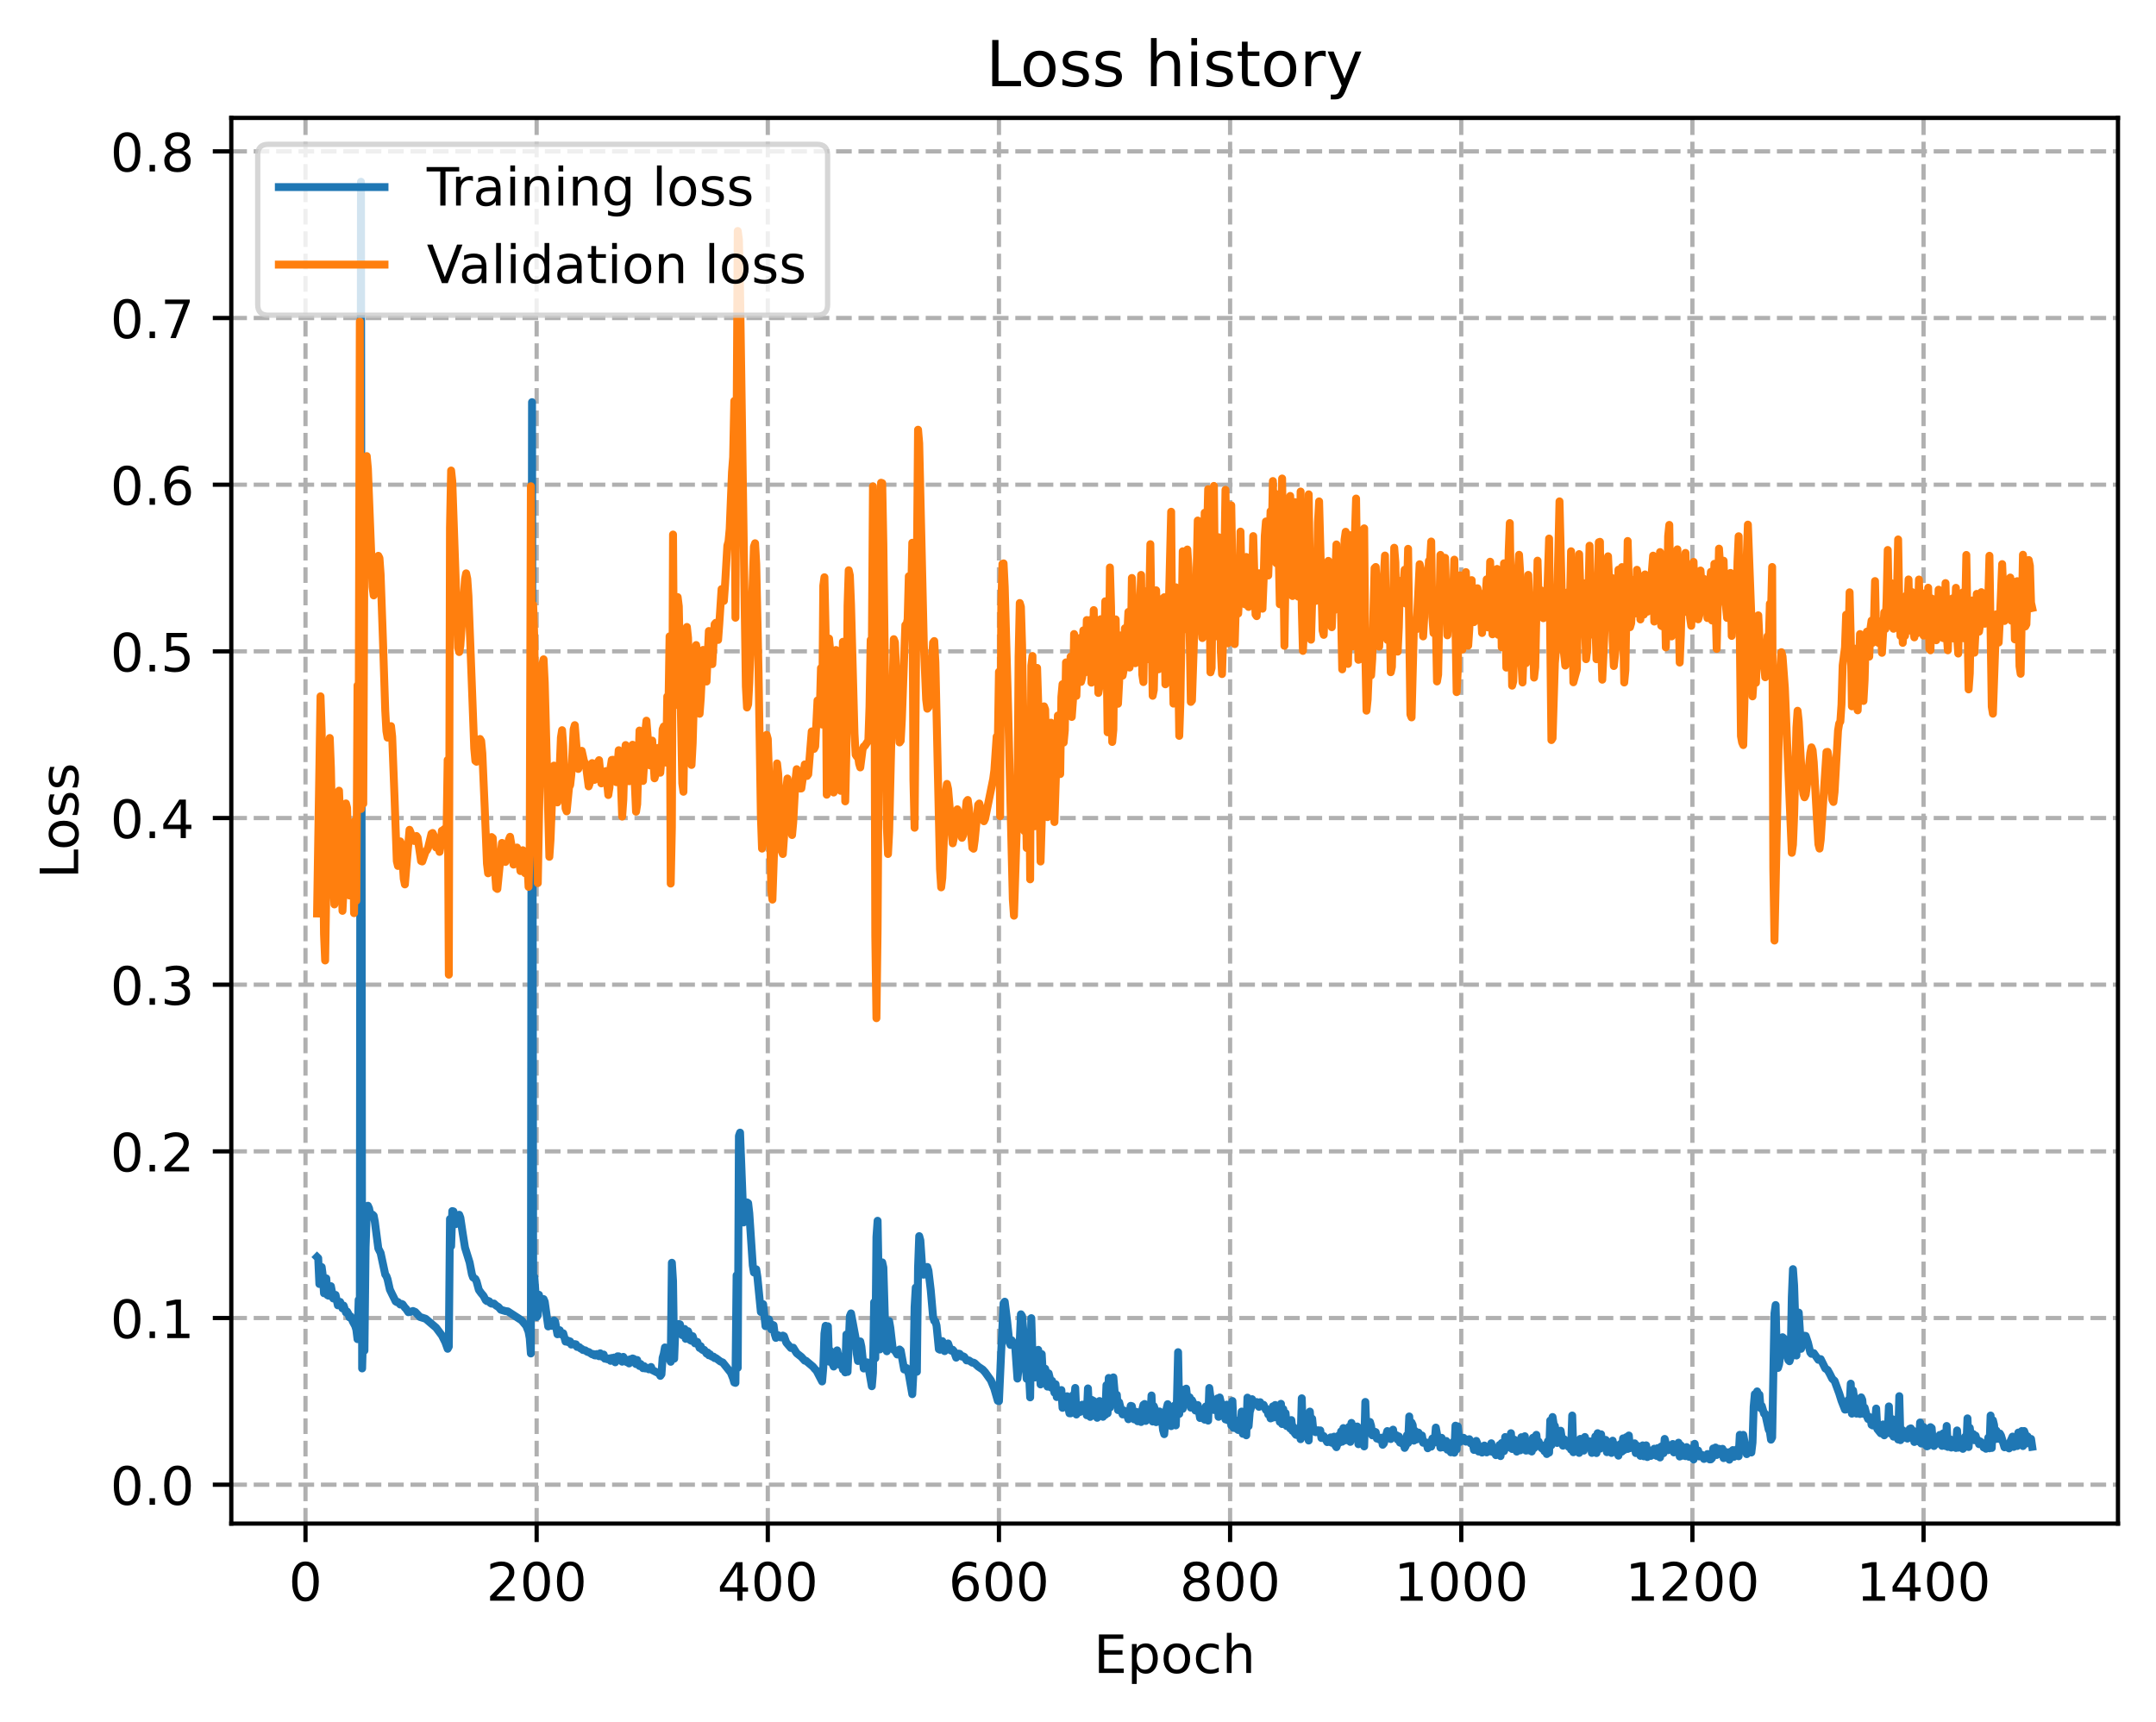 <?xml version="1.0" encoding="utf-8" standalone="no"?>
<!DOCTYPE svg PUBLIC "-//W3C//DTD SVG 1.1//EN"
  "http://www.w3.org/Graphics/SVG/1.1/DTD/svg11.dtd">
<!-- Created with matplotlib (https://matplotlib.org/) -->
<svg height="325.986pt" version="1.1" viewBox="0 0 408.101 325.986" width="408.101pt" xmlns="http://www.w3.org/2000/svg" xmlns:xlink="http://www.w3.org/1999/xlink">
 <defs>
  <style type="text/css">
*{stroke-linecap:butt;stroke-linejoin:round;}
  </style>
 </defs>
 <g id="figure_1">
  <g id="patch_1">
   <path d="M 0 325.986 
L 408.101 325.986 
L 408.101 0 
L 0 0 
z
" style="fill:#ffffff;"/>
  </g>
  <g id="axes_1">
   <g id="patch_2">
    <path d="M 43.781 288.43 
L 400.901 288.43 
L 400.901 22.318 
L 43.781 22.318 
z
" style="fill:#ffffff;"/>
   </g>
   <g id="matplotlib.axis_1">
    <g id="xtick_1">
     <g id="line2d_1">
      <path clip-path="url(#p3a6afdaac7)" d="M 57.826 288.43 
L 57.826 22.318 
" style="fill:none;stroke:#b0b0b0;stroke-dasharray:2.96,1.28;stroke-dashoffset:0;stroke-width:0.8;"/>
     </g>
     <g id="line2d_2">
      <defs>
       <path d="M 0 0 
L 0 3.5 
" id="m3c9c9e9ff5" style="stroke:#000000;stroke-width:0.8;"/>
      </defs>
      <g>
       <use style="stroke:#000000;stroke-width:0.8;" x="57.826" xlink:href="#m3c9c9e9ff5" y="288.43"/>
      </g>
     </g>
     <g id="text_1">
      <!-- 0 -->
      <defs>
       <path d="M 31.781 66.406 
Q 24.172 66.406 20.328 58.906 
Q 16.5 51.422 16.5 36.375 
Q 16.5 21.391 20.328 13.891 
Q 24.172 6.391 31.781 6.391 
Q 39.453 6.391 43.281 13.891 
Q 47.125 21.391 47.125 36.375 
Q 47.125 51.422 43.281 58.906 
Q 39.453 66.406 31.781 66.406 
z
M 31.781 74.219 
Q 44.047 74.219 50.516 64.516 
Q 56.984 54.828 56.984 36.375 
Q 56.984 17.969 50.516 8.266 
Q 44.047 -1.422 31.781 -1.422 
Q 19.531 -1.422 13.062 8.266 
Q 6.594 17.969 6.594 36.375 
Q 6.594 54.828 13.062 64.516 
Q 19.531 74.219 31.781 74.219 
z
" id="DejaVuSans-48"/>
      </defs>
      <g transform="translate(54.645 303.029)scale(0.1 -0.1)">
       <use xlink:href="#DejaVuSans-48"/>
      </g>
     </g>
    </g>
    <g id="xtick_2">
     <g id="line2d_3">
      <path clip-path="url(#p3a6afdaac7)" d="M 101.58 288.43 
L 101.58 22.318 
" style="fill:none;stroke:#b0b0b0;stroke-dasharray:2.96,1.28;stroke-dashoffset:0;stroke-width:0.8;"/>
     </g>
     <g id="line2d_4">
      <g>
       <use style="stroke:#000000;stroke-width:0.8;" x="101.58" xlink:href="#m3c9c9e9ff5" y="288.43"/>
      </g>
     </g>
     <g id="text_2">
      <!-- 200 -->
      <defs>
       <path d="M 19.188 8.297 
L 53.609 8.297 
L 53.609 0 
L 7.328 0 
L 7.328 8.297 
Q 12.938 14.109 22.625 23.891 
Q 32.328 33.688 34.812 36.531 
Q 39.547 41.844 41.422 45.531 
Q 43.312 49.219 43.312 52.781 
Q 43.312 58.594 39.234 62.25 
Q 35.156 65.922 28.609 65.922 
Q 23.969 65.922 18.812 64.312 
Q 13.672 62.703 7.812 59.422 
L 7.812 69.391 
Q 13.766 71.781 18.938 73 
Q 24.125 74.219 28.422 74.219 
Q 39.75 74.219 46.484 68.547 
Q 53.219 62.891 53.219 53.422 
Q 53.219 48.922 51.531 44.891 
Q 49.859 40.875 45.406 35.406 
Q 44.188 33.984 37.641 27.219 
Q 31.109 20.453 19.188 8.297 
z
" id="DejaVuSans-50"/>
      </defs>
      <g transform="translate(92.037 303.029)scale(0.1 -0.1)">
       <use xlink:href="#DejaVuSans-50"/>
       <use x="63.623" xlink:href="#DejaVuSans-48"/>
       <use x="127.246" xlink:href="#DejaVuSans-48"/>
      </g>
     </g>
    </g>
    <g id="xtick_3">
     <g id="line2d_5">
      <path clip-path="url(#p3a6afdaac7)" d="M 145.334 288.43 
L 145.334 22.318 
" style="fill:none;stroke:#b0b0b0;stroke-dasharray:2.96,1.28;stroke-dashoffset:0;stroke-width:0.8;"/>
     </g>
     <g id="line2d_6">
      <g>
       <use style="stroke:#000000;stroke-width:0.8;" x="145.334" xlink:href="#m3c9c9e9ff5" y="288.43"/>
      </g>
     </g>
     <g id="text_3">
      <!-- 400 -->
      <defs>
       <path d="M 37.797 64.312 
L 12.891 25.391 
L 37.797 25.391 
z
M 35.203 72.906 
L 47.609 72.906 
L 47.609 25.391 
L 58.016 25.391 
L 58.016 17.188 
L 47.609 17.188 
L 47.609 0 
L 37.797 0 
L 37.797 17.188 
L 4.891 17.188 
L 4.891 26.703 
z
" id="DejaVuSans-52"/>
      </defs>
      <g transform="translate(135.79 303.029)scale(0.1 -0.1)">
       <use xlink:href="#DejaVuSans-52"/>
       <use x="63.623" xlink:href="#DejaVuSans-48"/>
       <use x="127.246" xlink:href="#DejaVuSans-48"/>
      </g>
     </g>
    </g>
    <g id="xtick_4">
     <g id="line2d_7">
      <path clip-path="url(#p3a6afdaac7)" d="M 189.088 288.43 
L 189.088 22.318 
" style="fill:none;stroke:#b0b0b0;stroke-dasharray:2.96,1.28;stroke-dashoffset:0;stroke-width:0.8;"/>
     </g>
     <g id="line2d_8">
      <g>
       <use style="stroke:#000000;stroke-width:0.8;" x="189.088" xlink:href="#m3c9c9e9ff5" y="288.43"/>
      </g>
     </g>
     <g id="text_4">
      <!-- 600 -->
      <defs>
       <path d="M 33.016 40.375 
Q 26.375 40.375 22.484 35.828 
Q 18.609 31.297 18.609 23.391 
Q 18.609 15.531 22.484 10.953 
Q 26.375 6.391 33.016 6.391 
Q 39.656 6.391 43.531 10.953 
Q 47.406 15.531 47.406 23.391 
Q 47.406 31.297 43.531 35.828 
Q 39.656 40.375 33.016 40.375 
z
M 52.594 71.297 
L 52.594 62.312 
Q 48.875 64.062 45.094 64.984 
Q 41.312 65.922 37.594 65.922 
Q 27.828 65.922 22.672 59.328 
Q 17.531 52.734 16.797 39.406 
Q 19.672 43.656 24.016 45.922 
Q 28.375 48.188 33.594 48.188 
Q 44.578 48.188 50.953 41.516 
Q 57.328 34.859 57.328 23.391 
Q 57.328 12.156 50.688 5.359 
Q 44.047 -1.422 33.016 -1.422 
Q 20.359 -1.422 13.672 8.266 
Q 6.984 17.969 6.984 36.375 
Q 6.984 53.656 15.188 63.938 
Q 23.391 74.219 37.203 74.219 
Q 40.922 74.219 44.703 73.484 
Q 48.484 72.75 52.594 71.297 
z
" id="DejaVuSans-54"/>
      </defs>
      <g transform="translate(179.544 303.029)scale(0.1 -0.1)">
       <use xlink:href="#DejaVuSans-54"/>
       <use x="63.623" xlink:href="#DejaVuSans-48"/>
       <use x="127.246" xlink:href="#DejaVuSans-48"/>
      </g>
     </g>
    </g>
    <g id="xtick_5">
     <g id="line2d_9">
      <path clip-path="url(#p3a6afdaac7)" d="M 232.842 288.43 
L 232.842 22.318 
" style="fill:none;stroke:#b0b0b0;stroke-dasharray:2.96,1.28;stroke-dashoffset:0;stroke-width:0.8;"/>
     </g>
     <g id="line2d_10">
      <g>
       <use style="stroke:#000000;stroke-width:0.8;" x="232.842" xlink:href="#m3c9c9e9ff5" y="288.43"/>
      </g>
     </g>
     <g id="text_5">
      <!-- 800 -->
      <defs>
       <path d="M 31.781 34.625 
Q 24.75 34.625 20.719 30.859 
Q 16.703 27.094 16.703 20.516 
Q 16.703 13.922 20.719 10.156 
Q 24.75 6.391 31.781 6.391 
Q 38.812 6.391 42.859 10.172 
Q 46.922 13.969 46.922 20.516 
Q 46.922 27.094 42.891 30.859 
Q 38.875 34.625 31.781 34.625 
z
M 21.922 38.812 
Q 15.578 40.375 12.031 44.719 
Q 8.5 49.078 8.5 55.328 
Q 8.5 64.062 14.719 69.141 
Q 20.953 74.219 31.781 74.219 
Q 42.672 74.219 48.875 69.141 
Q 55.078 64.062 55.078 55.328 
Q 55.078 49.078 51.531 44.719 
Q 48 40.375 41.703 38.812 
Q 48.828 37.156 52.797 32.312 
Q 56.781 27.484 56.781 20.516 
Q 56.781 9.906 50.312 4.234 
Q 43.844 -1.422 31.781 -1.422 
Q 19.734 -1.422 13.25 4.234 
Q 6.781 9.906 6.781 20.516 
Q 6.781 27.484 10.781 32.312 
Q 14.797 37.156 21.922 38.812 
z
M 18.312 54.391 
Q 18.312 48.734 21.844 45.562 
Q 25.391 42.391 31.781 42.391 
Q 38.141 42.391 41.719 45.562 
Q 45.312 48.734 45.312 54.391 
Q 45.312 60.062 41.719 63.234 
Q 38.141 66.406 31.781 66.406 
Q 25.391 66.406 21.844 63.234 
Q 18.312 60.062 18.312 54.391 
z
" id="DejaVuSans-56"/>
      </defs>
      <g transform="translate(223.298 303.029)scale(0.1 -0.1)">
       <use xlink:href="#DejaVuSans-56"/>
       <use x="63.623" xlink:href="#DejaVuSans-48"/>
       <use x="127.246" xlink:href="#DejaVuSans-48"/>
      </g>
     </g>
    </g>
    <g id="xtick_6">
     <g id="line2d_11">
      <path clip-path="url(#p3a6afdaac7)" d="M 276.596 288.43 
L 276.596 22.318 
" style="fill:none;stroke:#b0b0b0;stroke-dasharray:2.96,1.28;stroke-dashoffset:0;stroke-width:0.8;"/>
     </g>
     <g id="line2d_12">
      <g>
       <use style="stroke:#000000;stroke-width:0.8;" x="276.596" xlink:href="#m3c9c9e9ff5" y="288.43"/>
      </g>
     </g>
     <g id="text_6">
      <!-- 1000 -->
      <defs>
       <path d="M 12.406 8.297 
L 28.516 8.297 
L 28.516 63.922 
L 10.984 60.406 
L 10.984 69.391 
L 28.422 72.906 
L 38.281 72.906 
L 38.281 8.297 
L 54.391 8.297 
L 54.391 0 
L 12.406 0 
z
" id="DejaVuSans-49"/>
      </defs>
      <g transform="translate(263.871 303.029)scale(0.1 -0.1)">
       <use xlink:href="#DejaVuSans-49"/>
       <use x="63.623" xlink:href="#DejaVuSans-48"/>
       <use x="127.246" xlink:href="#DejaVuSans-48"/>
       <use x="190.869" xlink:href="#DejaVuSans-48"/>
      </g>
     </g>
    </g>
    <g id="xtick_7">
     <g id="line2d_13">
      <path clip-path="url(#p3a6afdaac7)" d="M 320.35 288.43 
L 320.35 22.318 
" style="fill:none;stroke:#b0b0b0;stroke-dasharray:2.96,1.28;stroke-dashoffset:0;stroke-width:0.8;"/>
     </g>
     <g id="line2d_14">
      <g>
       <use style="stroke:#000000;stroke-width:0.8;" x="320.35" xlink:href="#m3c9c9e9ff5" y="288.43"/>
      </g>
     </g>
     <g id="text_7">
      <!-- 1200 -->
      <g transform="translate(307.625 303.029)scale(0.1 -0.1)">
       <use xlink:href="#DejaVuSans-49"/>
       <use x="63.623" xlink:href="#DejaVuSans-50"/>
       <use x="127.246" xlink:href="#DejaVuSans-48"/>
       <use x="190.869" xlink:href="#DejaVuSans-48"/>
      </g>
     </g>
    </g>
    <g id="xtick_8">
     <g id="line2d_15">
      <path clip-path="url(#p3a6afdaac7)" d="M 364.104 288.43 
L 364.104 22.318 
" style="fill:none;stroke:#b0b0b0;stroke-dasharray:2.96,1.28;stroke-dashoffset:0;stroke-width:0.8;"/>
     </g>
     <g id="line2d_16">
      <g>
       <use style="stroke:#000000;stroke-width:0.8;" x="364.104" xlink:href="#m3c9c9e9ff5" y="288.43"/>
      </g>
     </g>
     <g id="text_8">
      <!-- 1400 -->
      <g transform="translate(351.379 303.029)scale(0.1 -0.1)">
       <use xlink:href="#DejaVuSans-49"/>
       <use x="63.623" xlink:href="#DejaVuSans-52"/>
       <use x="127.246" xlink:href="#DejaVuSans-48"/>
       <use x="190.869" xlink:href="#DejaVuSans-48"/>
      </g>
     </g>
    </g>
    <g id="text_9">
     <!-- Epoch -->
     <defs>
      <path d="M 9.812 72.906 
L 55.906 72.906 
L 55.906 64.594 
L 19.672 64.594 
L 19.672 43.016 
L 54.391 43.016 
L 54.391 34.719 
L 19.672 34.719 
L 19.672 8.297 
L 56.781 8.297 
L 56.781 0 
L 9.812 0 
z
" id="DejaVuSans-69"/>
      <path d="M 18.109 8.203 
L 18.109 -20.797 
L 9.078 -20.797 
L 9.078 54.688 
L 18.109 54.688 
L 18.109 46.391 
Q 20.953 51.266 25.266 53.625 
Q 29.594 56 35.594 56 
Q 45.562 56 51.781 48.094 
Q 58.016 40.188 58.016 27.297 
Q 58.016 14.406 51.781 6.484 
Q 45.562 -1.422 35.594 -1.422 
Q 29.594 -1.422 25.266 0.953 
Q 20.953 3.328 18.109 8.203 
z
M 48.688 27.297 
Q 48.688 37.203 44.609 42.844 
Q 40.531 48.484 33.406 48.484 
Q 26.266 48.484 22.188 42.844 
Q 18.109 37.203 18.109 27.297 
Q 18.109 17.391 22.188 11.75 
Q 26.266 6.109 33.406 6.109 
Q 40.531 6.109 44.609 11.75 
Q 48.688 17.391 48.688 27.297 
z
" id="DejaVuSans-112"/>
      <path d="M 30.609 48.391 
Q 23.391 48.391 19.188 42.75 
Q 14.984 37.109 14.984 27.297 
Q 14.984 17.484 19.156 11.844 
Q 23.344 6.203 30.609 6.203 
Q 37.797 6.203 41.984 11.859 
Q 46.188 17.531 46.188 27.297 
Q 46.188 37.016 41.984 42.703 
Q 37.797 48.391 30.609 48.391 
z
M 30.609 56 
Q 42.328 56 49.016 48.375 
Q 55.719 40.766 55.719 27.297 
Q 55.719 13.875 49.016 6.219 
Q 42.328 -1.422 30.609 -1.422 
Q 18.844 -1.422 12.172 6.219 
Q 5.516 13.875 5.516 27.297 
Q 5.516 40.766 12.172 48.375 
Q 18.844 56 30.609 56 
z
" id="DejaVuSans-111"/>
      <path d="M 48.781 52.594 
L 48.781 44.188 
Q 44.969 46.297 41.141 47.344 
Q 37.312 48.391 33.406 48.391 
Q 24.656 48.391 19.812 42.844 
Q 14.984 37.312 14.984 27.297 
Q 14.984 17.281 19.812 11.734 
Q 24.656 6.203 33.406 6.203 
Q 37.312 6.203 41.141 7.25 
Q 44.969 8.297 48.781 10.406 
L 48.781 2.094 
Q 45.016 0.344 40.984 -0.531 
Q 36.969 -1.422 32.422 -1.422 
Q 20.062 -1.422 12.781 6.344 
Q 5.516 14.109 5.516 27.297 
Q 5.516 40.672 12.859 48.328 
Q 20.219 56 33.016 56 
Q 37.156 56 41.109 55.141 
Q 45.062 54.297 48.781 52.594 
z
" id="DejaVuSans-99"/>
      <path d="M 54.891 33.016 
L 54.891 0 
L 45.906 0 
L 45.906 32.719 
Q 45.906 40.484 42.875 44.328 
Q 39.844 48.188 33.797 48.188 
Q 26.516 48.188 22.312 43.547 
Q 18.109 38.922 18.109 30.906 
L 18.109 0 
L 9.078 0 
L 9.078 75.984 
L 18.109 75.984 
L 18.109 46.188 
Q 21.344 51.125 25.703 53.562 
Q 30.078 56 35.797 56 
Q 45.219 56 50.047 50.172 
Q 54.891 44.344 54.891 33.016 
z
" id="DejaVuSans-104"/>
     </defs>
     <g transform="translate(207.03 316.707)scale(0.1 -0.1)">
      <use xlink:href="#DejaVuSans-69"/>
      <use x="63.184" xlink:href="#DejaVuSans-112"/>
      <use x="126.66" xlink:href="#DejaVuSans-111"/>
      <use x="187.842" xlink:href="#DejaVuSans-99"/>
      <use x="242.822" xlink:href="#DejaVuSans-104"/>
     </g>
    </g>
   </g>
   <g id="matplotlib.axis_2">
    <g id="ytick_1">
     <g id="line2d_17">
      <path clip-path="url(#p3a6afdaac7)" d="M 43.781 281.065 
L 400.901 281.065 
" style="fill:none;stroke:#b0b0b0;stroke-dasharray:2.96,1.28;stroke-dashoffset:0;stroke-width:0.8;"/>
     </g>
     <g id="line2d_18">
      <defs>
       <path d="M 0 0 
L -3.5 0 
" id="m47f099c5d8" style="stroke:#000000;stroke-width:0.8;"/>
      </defs>
      <g>
       <use style="stroke:#000000;stroke-width:0.8;" x="43.781" xlink:href="#m47f099c5d8" y="281.065"/>
      </g>
     </g>
     <g id="text_10">
      <!-- 0.0 -->
      <defs>
       <path d="M 10.688 12.406 
L 21 12.406 
L 21 0 
L 10.688 0 
z
" id="DejaVuSans-46"/>
      </defs>
      <g transform="translate(20.878 284.864)scale(0.1 -0.1)">
       <use xlink:href="#DejaVuSans-48"/>
       <use x="63.623" xlink:href="#DejaVuSans-46"/>
       <use x="95.41" xlink:href="#DejaVuSans-48"/>
      </g>
     </g>
    </g>
    <g id="ytick_2">
     <g id="line2d_19">
      <path clip-path="url(#p3a6afdaac7)" d="M 43.781 249.513 
L 400.901 249.513 
" style="fill:none;stroke:#b0b0b0;stroke-dasharray:2.96,1.28;stroke-dashoffset:0;stroke-width:0.8;"/>
     </g>
     <g id="line2d_20">
      <g>
       <use style="stroke:#000000;stroke-width:0.8;" x="43.781" xlink:href="#m47f099c5d8" y="249.513"/>
      </g>
     </g>
     <g id="text_11">
      <!-- 0.1 -->
      <g transform="translate(20.878 253.313)scale(0.1 -0.1)">
       <use xlink:href="#DejaVuSans-48"/>
       <use x="63.623" xlink:href="#DejaVuSans-46"/>
       <use x="95.41" xlink:href="#DejaVuSans-49"/>
      </g>
     </g>
    </g>
    <g id="ytick_3">
     <g id="line2d_21">
      <path clip-path="url(#p3a6afdaac7)" d="M 43.781 217.962 
L 400.901 217.962 
" style="fill:none;stroke:#b0b0b0;stroke-dasharray:2.96,1.28;stroke-dashoffset:0;stroke-width:0.8;"/>
     </g>
     <g id="line2d_22">
      <g>
       <use style="stroke:#000000;stroke-width:0.8;" x="43.781" xlink:href="#m47f099c5d8" y="217.962"/>
      </g>
     </g>
     <g id="text_12">
      <!-- 0.2 -->
      <g transform="translate(20.878 221.761)scale(0.1 -0.1)">
       <use xlink:href="#DejaVuSans-48"/>
       <use x="63.623" xlink:href="#DejaVuSans-46"/>
       <use x="95.41" xlink:href="#DejaVuSans-50"/>
      </g>
     </g>
    </g>
    <g id="ytick_4">
     <g id="line2d_23">
      <path clip-path="url(#p3a6afdaac7)" d="M 43.781 186.411 
L 400.901 186.411 
" style="fill:none;stroke:#b0b0b0;stroke-dasharray:2.96,1.28;stroke-dashoffset:0;stroke-width:0.8;"/>
     </g>
     <g id="line2d_24">
      <g>
       <use style="stroke:#000000;stroke-width:0.8;" x="43.781" xlink:href="#m47f099c5d8" y="186.411"/>
      </g>
     </g>
     <g id="text_13">
      <!-- 0.3 -->
      <defs>
       <path d="M 40.578 39.312 
Q 47.656 37.797 51.625 33 
Q 55.609 28.219 55.609 21.188 
Q 55.609 10.406 48.188 4.484 
Q 40.766 -1.422 27.094 -1.422 
Q 22.516 -1.422 17.656 -0.516 
Q 12.797 0.391 7.625 2.203 
L 7.625 11.719 
Q 11.719 9.328 16.594 8.109 
Q 21.484 6.891 26.812 6.891 
Q 36.078 6.891 40.938 10.547 
Q 45.797 14.203 45.797 21.188 
Q 45.797 27.641 41.281 31.266 
Q 36.766 34.906 28.719 34.906 
L 20.219 34.906 
L 20.219 43.016 
L 29.109 43.016 
Q 36.375 43.016 40.234 45.922 
Q 44.094 48.828 44.094 54.297 
Q 44.094 59.906 40.109 62.906 
Q 36.141 65.922 28.719 65.922 
Q 24.656 65.922 20.016 65.031 
Q 15.375 64.156 9.812 62.312 
L 9.812 71.094 
Q 15.438 72.656 20.344 73.438 
Q 25.25 74.219 29.594 74.219 
Q 40.828 74.219 47.359 69.109 
Q 53.906 64.016 53.906 55.328 
Q 53.906 49.266 50.438 45.094 
Q 46.969 40.922 40.578 39.312 
z
" id="DejaVuSans-51"/>
      </defs>
      <g transform="translate(20.878 190.21)scale(0.1 -0.1)">
       <use xlink:href="#DejaVuSans-48"/>
       <use x="63.623" xlink:href="#DejaVuSans-46"/>
       <use x="95.41" xlink:href="#DejaVuSans-51"/>
      </g>
     </g>
    </g>
    <g id="ytick_5">
     <g id="line2d_25">
      <path clip-path="url(#p3a6afdaac7)" d="M 43.781 154.859 
L 400.901 154.859 
" style="fill:none;stroke:#b0b0b0;stroke-dasharray:2.96,1.28;stroke-dashoffset:0;stroke-width:0.8;"/>
     </g>
     <g id="line2d_26">
      <g>
       <use style="stroke:#000000;stroke-width:0.8;" x="43.781" xlink:href="#m47f099c5d8" y="154.859"/>
      </g>
     </g>
     <g id="text_14">
      <!-- 0.4 -->
      <g transform="translate(20.878 158.658)scale(0.1 -0.1)">
       <use xlink:href="#DejaVuSans-48"/>
       <use x="63.623" xlink:href="#DejaVuSans-46"/>
       <use x="95.41" xlink:href="#DejaVuSans-52"/>
      </g>
     </g>
    </g>
    <g id="ytick_6">
     <g id="line2d_27">
      <path clip-path="url(#p3a6afdaac7)" d="M 43.781 123.308 
L 400.901 123.308 
" style="fill:none;stroke:#b0b0b0;stroke-dasharray:2.96,1.28;stroke-dashoffset:0;stroke-width:0.8;"/>
     </g>
     <g id="line2d_28">
      <g>
       <use style="stroke:#000000;stroke-width:0.8;" x="43.781" xlink:href="#m47f099c5d8" y="123.308"/>
      </g>
     </g>
     <g id="text_15">
      <!-- 0.5 -->
      <defs>
       <path d="M 10.797 72.906 
L 49.516 72.906 
L 49.516 64.594 
L 19.828 64.594 
L 19.828 46.734 
Q 21.969 47.469 24.109 47.828 
Q 26.266 48.188 28.422 48.188 
Q 40.625 48.188 47.75 41.5 
Q 54.891 34.812 54.891 23.391 
Q 54.891 11.625 47.562 5.094 
Q 40.234 -1.422 26.906 -1.422 
Q 22.312 -1.422 17.547 -0.641 
Q 12.797 0.141 7.719 1.703 
L 7.719 11.625 
Q 12.109 9.234 16.797 8.062 
Q 21.484 6.891 26.703 6.891 
Q 35.156 6.891 40.078 11.328 
Q 45.016 15.766 45.016 23.391 
Q 45.016 31 40.078 35.438 
Q 35.156 39.891 26.703 39.891 
Q 22.75 39.891 18.812 39.016 
Q 14.891 38.141 10.797 36.281 
z
" id="DejaVuSans-53"/>
      </defs>
      <g transform="translate(20.878 127.107)scale(0.1 -0.1)">
       <use xlink:href="#DejaVuSans-48"/>
       <use x="63.623" xlink:href="#DejaVuSans-46"/>
       <use x="95.41" xlink:href="#DejaVuSans-53"/>
      </g>
     </g>
    </g>
    <g id="ytick_7">
     <g id="line2d_29">
      <path clip-path="url(#p3a6afdaac7)" d="M 43.781 91.756 
L 400.901 91.756 
" style="fill:none;stroke:#b0b0b0;stroke-dasharray:2.96,1.28;stroke-dashoffset:0;stroke-width:0.8;"/>
     </g>
     <g id="line2d_30">
      <g>
       <use style="stroke:#000000;stroke-width:0.8;" x="43.781" xlink:href="#m47f099c5d8" y="91.756"/>
      </g>
     </g>
     <g id="text_16">
      <!-- 0.6 -->
      <g transform="translate(20.878 95.555)scale(0.1 -0.1)">
       <use xlink:href="#DejaVuSans-48"/>
       <use x="63.623" xlink:href="#DejaVuSans-46"/>
       <use x="95.41" xlink:href="#DejaVuSans-54"/>
      </g>
     </g>
    </g>
    <g id="ytick_8">
     <g id="line2d_31">
      <path clip-path="url(#p3a6afdaac7)" d="M 43.781 60.205 
L 400.901 60.205 
" style="fill:none;stroke:#b0b0b0;stroke-dasharray:2.96,1.28;stroke-dashoffset:0;stroke-width:0.8;"/>
     </g>
     <g id="line2d_32">
      <g>
       <use style="stroke:#000000;stroke-width:0.8;" x="43.781" xlink:href="#m47f099c5d8" y="60.205"/>
      </g>
     </g>
     <g id="text_17">
      <!-- 0.7 -->
      <defs>
       <path d="M 8.203 72.906 
L 55.078 72.906 
L 55.078 68.703 
L 28.609 0 
L 18.312 0 
L 43.219 64.594 
L 8.203 64.594 
z
" id="DejaVuSans-55"/>
      </defs>
      <g transform="translate(20.878 64.004)scale(0.1 -0.1)">
       <use xlink:href="#DejaVuSans-48"/>
       <use x="63.623" xlink:href="#DejaVuSans-46"/>
       <use x="95.41" xlink:href="#DejaVuSans-55"/>
      </g>
     </g>
    </g>
    <g id="ytick_9">
     <g id="line2d_33">
      <path clip-path="url(#p3a6afdaac7)" d="M 43.781 28.653 
L 400.901 28.653 
" style="fill:none;stroke:#b0b0b0;stroke-dasharray:2.96,1.28;stroke-dashoffset:0;stroke-width:0.8;"/>
     </g>
     <g id="line2d_34">
      <g>
       <use style="stroke:#000000;stroke-width:0.8;" x="43.781" xlink:href="#m47f099c5d8" y="28.653"/>
      </g>
     </g>
     <g id="text_18">
      <!-- 0.8 -->
      <g transform="translate(20.878 32.453)scale(0.1 -0.1)">
       <use xlink:href="#DejaVuSans-48"/>
       <use x="63.623" xlink:href="#DejaVuSans-46"/>
       <use x="95.41" xlink:href="#DejaVuSans-56"/>
      </g>
     </g>
    </g>
    <g id="text_19">
     <!-- Loss -->
     <defs>
      <path d="M 9.812 72.906 
L 19.672 72.906 
L 19.672 8.297 
L 55.172 8.297 
L 55.172 0 
L 9.812 0 
z
" id="DejaVuSans-76"/>
      <path d="M 44.281 53.078 
L 44.281 44.578 
Q 40.484 46.531 36.375 47.5 
Q 32.281 48.484 27.875 48.484 
Q 21.188 48.484 17.844 46.438 
Q 14.5 44.391 14.5 40.281 
Q 14.5 37.156 16.891 35.375 
Q 19.281 33.594 26.516 31.984 
L 29.594 31.297 
Q 39.156 29.25 43.188 25.516 
Q 47.219 21.781 47.219 15.094 
Q 47.219 7.469 41.188 3.016 
Q 35.156 -1.422 24.609 -1.422 
Q 20.219 -1.422 15.453 -0.562 
Q 10.688 0.297 5.422 2 
L 5.422 11.281 
Q 10.406 8.688 15.234 7.391 
Q 20.062 6.109 24.812 6.109 
Q 31.156 6.109 34.562 8.281 
Q 37.984 10.453 37.984 14.406 
Q 37.984 18.062 35.516 20.016 
Q 33.062 21.969 24.703 23.781 
L 21.578 24.516 
Q 13.234 26.266 9.516 29.906 
Q 5.812 33.547 5.812 39.891 
Q 5.812 47.609 11.281 51.797 
Q 16.75 56 26.812 56 
Q 31.781 56 36.172 55.266 
Q 40.578 54.547 44.281 53.078 
z
" id="DejaVuSans-115"/>
     </defs>
     <g transform="translate(14.798 166.341)rotate(-90)scale(0.1 -0.1)">
      <use xlink:href="#DejaVuSans-76"/>
      <use x="53.963" xlink:href="#DejaVuSans-111"/>
      <use x="115.145" xlink:href="#DejaVuSans-115"/>
      <use x="167.244" xlink:href="#DejaVuSans-115"/>
     </g>
    </g>
   </g>
   <g id="line2d_35">
    <path clip-path="url(#p3a6afdaac7)" d="M 60.014 237.97 
L 60.233 238.184 
L 60.452 243.073 
L 60.67 242.812 
L 60.889 239.86 
L 61.108 241.552 
L 61.327 244.824 
L 61.764 242.012 
L 61.983 245.186 
L 62.202 245.296 
L 62.42 243.735 
L 62.639 243.486 
L 63.077 245.812 
L 63.514 245.134 
L 63.952 247.111 
L 64.171 246.646 
L 64.389 246.468 
L 64.827 247.692 
L 65.046 247.158 
L 65.483 248.469 
L 65.702 248.284 
L 65.921 248.672 
L 66.14 249.387 
L 66.358 249.184 
L 66.796 250.201 
L 67.233 251.006 
L 67.452 251.727 
L 67.671 253.515 
L 67.89 246.07 
L 68.108 251.099 
L 68.327 34.414 
L 68.546 259.059 
L 68.765 251.031 
L 68.984 255.684 
L 69.202 236.225 
L 69.421 229.872 
L 69.64 228.257 
L 69.859 228.744 
L 70.077 229.806 
L 70.296 230.168 
L 70.515 229.936 
L 70.734 230.149 
L 70.952 231.278 
L 71.609 236.339 
L 72.046 237.2 
L 72.921 241.283 
L 73.14 241.572 
L 73.359 242.171 
L 73.796 244.126 
L 74.234 245.035 
L 74.672 245.915 
L 74.89 246.366 
L 75.109 246.503 
L 75.328 246.484 
L 75.765 246.963 
L 75.984 246.834 
L 76.203 246.926 
L 76.64 247.549 
L 76.859 247.762 
L 77.297 248.415 
L 77.734 248.343 
L 78.172 248.184 
L 78.609 248.37 
L 79.484 249.31 
L 80.578 249.656 
L 82.547 251.341 
L 83.641 252.801 
L 84.297 254.11 
L 84.735 255.338 
L 84.954 254.932 
L 85.173 230.764 
L 85.391 235.921 
L 85.61 229.27 
L 85.829 229.325 
L 86.266 231.742 
L 86.485 231.324 
L 86.704 230.281 
L 86.923 229.964 
L 87.141 230.528 
L 87.579 233.446 
L 88.017 236.18 
L 88.892 238.999 
L 89.329 241.239 
L 89.548 241.829 
L 89.985 242.121 
L 90.204 242.582 
L 90.642 244.189 
L 91.079 244.797 
L 91.517 245.319 
L 91.954 246.149 
L 92.173 246.317 
L 92.392 246.266 
L 92.611 246.354 
L 92.829 246.676 
L 93.048 246.795 
L 93.486 246.769 
L 93.923 247.167 
L 94.361 247.436 
L 94.798 247.945 
L 95.673 248.201 
L 96.111 248.251 
L 98.736 249.953 
L 99.611 250.998 
L 100.049 252.117 
L 100.268 253.335 
L 100.486 256.226 
L 100.705 76.132 
L 100.924 245.761 
L 101.143 241.745 
L 101.361 244.744 
L 101.58 249.338 
L 101.799 249.009 
L 102.018 245.112 
L 102.455 247.207 
L 102.893 245.93 
L 103.112 246.439 
L 103.768 251.11 
L 103.987 250.488 
L 104.205 250.341 
L 104.424 251.005 
L 104.643 250.737 
L 104.862 249.968 
L 105.081 250.201 
L 105.518 252.591 
L 105.956 251.825 
L 106.174 252.603 
L 106.612 252.404 
L 107.05 253.975 
L 107.268 253.688 
L 107.487 254.064 
L 107.706 253.861 
L 107.925 253.946 
L 108.143 254.542 
L 108.362 254.397 
L 108.581 254.535 
L 108.8 254.454 
L 109.018 254.498 
L 109.237 254.987 
L 109.675 255.029 
L 109.894 255.279 
L 110.112 255.352 
L 110.331 255.562 
L 110.769 255.631 
L 111.206 255.93 
L 111.425 255.949 
L 112.081 256.384 
L 112.3 256.331 
L 112.519 256.572 
L 112.738 256.609 
L 112.956 256.337 
L 113.175 256.385 
L 113.394 256.748 
L 113.613 256.19 
L 113.831 256.729 
L 114.05 256.877 
L 114.269 256.427 
L 114.488 257.216 
L 114.706 257.058 
L 114.925 257.31 
L 115.363 257.154 
L 115.582 257.622 
L 115.8 257.074 
L 116.019 257.142 
L 116.238 256.998 
L 116.457 257.898 
L 116.894 256.76 
L 117.113 256.769 
L 117.332 257.283 
L 117.55 257.004 
L 117.769 257.784 
L 117.988 256.867 
L 118.207 257.676 
L 118.426 257.337 
L 118.644 257.868 
L 118.863 257.836 
L 119.082 258.112 
L 119.301 257.317 
L 119.519 257.796 
L 119.738 257.169 
L 119.957 257.245 
L 120.176 258.01 
L 120.394 258.239 
L 120.613 257.459 
L 120.832 258.265 
L 121.051 258.6 
L 121.27 258.218 
L 121.707 259.014 
L 121.926 258.624 
L 122.145 259.063 
L 122.582 258.955 
L 122.801 259.225 
L 123.238 258.782 
L 123.457 259.356 
L 124.77 260.025 
L 124.989 260.466 
L 125.207 260.159 
L 125.426 257.046 
L 125.645 256.302 
L 125.864 255.08 
L 126.301 255.206 
L 126.52 255.877 
L 126.739 257.321 
L 126.958 257.803 
L 127.176 239.052 
L 127.395 242.492 
L 127.614 257.219 
L 127.833 251.48 
L 128.051 252.304 
L 128.27 252.537 
L 128.489 250.647 
L 128.708 250.706 
L 128.926 252.393 
L 129.145 252.759 
L 129.364 251.946 
L 129.583 251.58 
L 129.802 253.459 
L 130.02 252.892 
L 130.239 252.005 
L 130.458 252.583 
L 130.677 253.726 
L 130.895 253.83 
L 131.114 252.949 
L 131.552 254.307 
L 131.989 254.035 
L 132.427 255.18 
L 132.646 254.85 
L 132.864 255.465 
L 133.083 255.61 
L 133.302 255.544 
L 133.739 256.245 
L 133.958 256.046 
L 134.177 256.568 
L 134.396 256.376 
L 134.615 256.722 
L 134.833 256.842 
L 135.052 256.816 
L 135.271 257.107 
L 135.49 257.087 
L 136.365 257.744 
L 136.802 257.927 
L 138.334 259.851 
L 138.771 260.953 
L 138.99 261.715 
L 139.209 261.793 
L 139.427 241.43 
L 139.646 258.942 
L 139.865 215.041 
L 140.084 214.418 
L 140.74 231.423 
L 140.959 231.03 
L 141.396 227.625 
L 141.615 227.762 
L 141.834 229.688 
L 142.49 239.542 
L 142.709 240.897 
L 142.928 240.414 
L 143.147 240.293 
L 143.365 241.736 
L 144.022 248.373 
L 144.24 247.097 
L 144.459 246.893 
L 144.897 251.059 
L 145.115 250.97 
L 145.334 250.066 
L 145.553 249.774 
L 145.991 251.65 
L 146.209 250.791 
L 146.428 250.884 
L 146.647 252.552 
L 146.866 253.279 
L 147.084 252.888 
L 147.303 252.773 
L 147.741 253.176 
L 147.959 253.123 
L 148.178 252.839 
L 148.397 252.946 
L 148.835 254.168 
L 149.71 255.184 
L 150.147 255.128 
L 150.803 256.178 
L 151.679 256.867 
L 152.335 257.59 
L 152.554 257.606 
L 153.866 258.71 
L 154.304 259.235 
L 154.523 259.415 
L 155.616 261.527 
L 155.835 258.94 
L 156.054 252.456 
L 156.273 250.987 
L 156.492 255.845 
L 156.71 251.077 
L 156.929 257.768 
L 157.148 255.697 
L 157.367 256.255 
L 157.585 258.203 
L 157.804 258.701 
L 158.023 257.1 
L 158.242 257.848 
L 158.46 255.635 
L 158.679 256.641 
L 158.898 258.346 
L 159.117 258.231 
L 159.336 258.28 
L 159.554 259.279 
L 159.773 256.734 
L 159.992 259.811 
L 160.211 252.628 
L 160.429 259.716 
L 160.867 249.145 
L 161.086 248.634 
L 161.961 253.33 
L 162.18 256.287 
L 162.398 257.649 
L 162.617 255.04 
L 162.836 253.942 
L 163.055 254.952 
L 163.492 259.07 
L 163.711 258.796 
L 163.93 258.023 
L 164.148 257.905 
L 164.367 258.668 
L 165.024 262.429 
L 165.242 259.884 
L 165.461 246.53 
L 165.68 257.139 
L 165.899 234.154 
L 166.117 231.104 
L 166.555 255.454 
L 166.992 238.981 
L 167.211 239.951 
L 167.649 254.702 
L 167.868 255.811 
L 168.086 251.909 
L 168.305 250.095 
L 168.524 251.352 
L 168.961 255.138 
L 169.18 255.549 
L 169.399 255.681 
L 169.836 256.419 
L 170.274 255.473 
L 170.493 255.669 
L 171.149 259.256 
L 171.587 258.976 
L 172.024 260.168 
L 172.68 263.933 
L 172.899 259.778 
L 173.118 247.441 
L 173.337 243.742 
L 173.556 259.688 
L 173.774 239.988 
L 173.993 234.011 
L 174.212 234.807 
L 174.649 241.283 
L 174.868 241.308 
L 175.306 239.96 
L 175.524 239.846 
L 175.743 240.554 
L 176.181 244.27 
L 176.618 249.282 
L 176.837 250.052 
L 177.056 250.151 
L 177.275 250.951 
L 177.712 255.413 
L 177.931 255.52 
L 178.15 254.366 
L 178.368 253.879 
L 178.806 255.783 
L 179.025 255.361 
L 179.244 254.458 
L 179.462 254.328 
L 179.9 255.611 
L 180.119 255.713 
L 180.337 255.521 
L 180.556 255.789 
L 180.994 257.018 
L 181.431 256.248 
L 181.65 256.294 
L 182.088 256.824 
L 182.306 256.754 
L 182.525 256.869 
L 182.963 257.539 
L 183.4 257.54 
L 184.057 257.971 
L 184.275 257.956 
L 184.494 258.069 
L 185.15 258.69 
L 186.025 259.284 
L 186.463 259.767 
L 187.557 261.296 
L 188.213 262.898 
L 188.869 265.179 
L 189.088 265.248 
L 189.526 255.592 
L 189.963 246.716 
L 190.182 246.423 
L 190.62 249.945 
L 191.057 254.123 
L 191.276 254.613 
L 191.495 253.725 
L 191.932 254.38 
L 192.151 254.749 
L 192.589 260.979 
L 192.807 259.069 
L 193.245 248.809 
L 193.464 249.146 
L 193.682 251.614 
L 194.12 258.105 
L 194.339 261.027 
L 194.557 257.304 
L 194.776 260.081 
L 194.995 264.537 
L 195.214 249.54 
L 195.433 256.753 
L 195.651 255.565 
L 195.87 260.773 
L 196.089 257.486 
L 196.308 258.231 
L 196.526 255.535 
L 196.964 262.088 
L 197.183 256.34 
L 197.401 260.312 
L 197.62 260.788 
L 197.839 259.106 
L 198.058 259.975 
L 198.277 262.501 
L 198.495 259.979 
L 198.714 260.88 
L 198.933 262.668 
L 199.152 261.402 
L 199.589 263.648 
L 199.808 262.042 
L 200.027 264.478 
L 200.245 263.366 
L 200.464 264.286 
L 200.683 263.877 
L 200.902 263.15 
L 201.121 266.521 
L 201.339 266.108 
L 201.558 264.491 
L 201.777 264.958 
L 201.996 264.322 
L 202.214 266.512 
L 202.433 267.553 
L 202.652 267.563 
L 202.871 266.386 
L 203.089 264.129 
L 203.308 265.467 
L 203.527 262.748 
L 203.746 267.78 
L 203.965 266.142 
L 204.183 267.351 
L 204.402 267.31 
L 204.621 266.219 
L 204.84 265.924 
L 205.058 266.129 
L 205.277 265.867 
L 205.715 267.92 
L 205.934 262.839 
L 206.152 267.56 
L 206.371 268.233 
L 206.59 264.989 
L 207.027 265.228 
L 207.684 268.407 
L 207.902 266.146 
L 208.121 265.231 
L 208.34 265.362 
L 208.559 267.424 
L 208.778 268.216 
L 208.996 266.545 
L 209.215 267.849 
L 209.434 262.219 
L 209.653 267.561 
L 209.871 260.856 
L 210.09 266.487 
L 210.309 260.938 
L 210.528 265.46 
L 210.746 260.751 
L 211.184 265.727 
L 211.403 264.046 
L 211.622 266.944 
L 211.84 265.459 
L 212.278 267.186 
L 212.497 267.766 
L 212.715 267.011 
L 212.934 267.339 
L 213.153 267.416 
L 213.59 268.674 
L 214.028 266.138 
L 214.247 266.198 
L 214.684 268.699 
L 214.903 268.56 
L 215.122 267.291 
L 215.341 269.059 
L 215.559 269.006 
L 215.778 267.484 
L 215.997 269.203 
L 216.216 266.818 
L 216.434 265.947 
L 216.653 265.787 
L 216.872 268.997 
L 217.091 268.343 
L 217.31 266.779 
L 217.528 266.067 
L 217.747 268.205 
L 217.966 264.175 
L 218.185 269.109 
L 218.403 266.191 
L 218.622 266.822 
L 218.841 269.23 
L 219.06 268.324 
L 219.278 267.96 
L 219.497 267.209 
L 219.716 268.972 
L 219.935 268.805 
L 220.154 270.742 
L 220.372 271.5 
L 220.81 266.706 
L 221.029 265.82 
L 221.466 269.296 
L 221.685 269.984 
L 221.904 267.65 
L 222.122 268.463 
L 222.341 266.068 
L 222.56 269.844 
L 222.779 264.998 
L 222.998 255.979 
L 223.216 267.67 
L 223.435 262.922 
L 223.873 266.712 
L 224.091 264.652 
L 224.31 265.324 
L 224.529 262.882 
L 224.748 264.87 
L 224.966 265.745 
L 225.185 264.522 
L 225.404 266.483 
L 225.623 265.066 
L 226.06 266.015 
L 226.279 267.028 
L 226.717 265.983 
L 227.154 268.444 
L 227.373 268.118 
L 227.592 266.915 
L 227.81 268.293 
L 228.029 268.759 
L 228.248 266.245 
L 228.467 266.759 
L 228.686 268.938 
L 228.904 262.76 
L 229.342 266.272 
L 229.779 266.929 
L 229.998 266.778 
L 230.436 264.738 
L 230.655 268.222 
L 230.873 264.554 
L 231.092 265.496 
L 231.311 267.957 
L 231.53 266.199 
L 231.967 268.711 
L 232.186 265.914 
L 232.405 268.867 
L 232.623 266.929 
L 232.842 267.518 
L 233.061 269.83 
L 233.28 265.222 
L 233.499 270.32 
L 233.717 268.782 
L 233.936 269.161 
L 234.155 270.534 
L 234.374 270.713 
L 234.592 270.099 
L 234.811 270.703 
L 235.03 267.225 
L 235.249 271.434 
L 235.686 270.792 
L 235.905 271.719 
L 236.124 264.584 
L 236.343 269.989 
L 236.561 267.292 
L 236.78 266.571 
L 236.999 264.877 
L 237.436 265.758 
L 237.655 265.908 
L 237.874 265.419 
L 238.311 266.331 
L 238.53 265.449 
L 238.749 266.088 
L 238.968 266.237 
L 239.187 265.952 
L 239.624 266.924 
L 239.843 266.797 
L 240.062 267.771 
L 240.28 267.655 
L 240.499 268.521 
L 240.718 268.437 
L 240.937 266.236 
L 241.155 268.329 
L 241.374 265.977 
L 241.593 267.73 
L 241.812 268.308 
L 242.031 267.646 
L 242.249 269.179 
L 242.468 265.752 
L 242.687 269.586 
L 242.906 266.754 
L 243.124 269.62 
L 243.343 267.513 
L 243.562 269.973 
L 243.781 269.309 
L 243.999 269.425 
L 244.218 270.442 
L 244.437 268.836 
L 244.656 270.884 
L 244.875 270.18 
L 245.093 271.343 
L 245.312 271.624 
L 245.531 271.682 
L 245.75 271.347 
L 245.968 270.385 
L 246.187 272.456 
L 246.406 264.711 
L 246.625 271.956 
L 246.843 270.494 
L 247.062 270.667 
L 247.281 271.753 
L 247.5 271.627 
L 247.719 272.704 
L 247.937 267.226 
L 248.156 270.223 
L 248.375 268.565 
L 248.594 270.849 
L 248.812 270.798 
L 249.031 271.131 
L 249.25 271.038 
L 249.469 270.758 
L 249.687 270.939 
L 249.906 270.787 
L 250.125 272.228 
L 250.344 271.87 
L 250.563 271.859 
L 251.219 273.004 
L 251.438 272.768 
L 251.656 272.985 
L 251.875 272.105 
L 252.094 273.131 
L 252.313 272.075 
L 252.531 271.97 
L 252.75 273.619 
L 252.969 273.968 
L 253.188 273.332 
L 253.407 271.757 
L 253.625 273.051 
L 253.844 270.982 
L 254.063 272.927 
L 254.282 270.346 
L 254.719 272.662 
L 255.376 270.09 
L 255.594 272.963 
L 255.813 269.368 
L 256.032 272.291 
L 256.251 270.648 
L 256.469 270.052 
L 256.688 272.266 
L 256.907 270.047 
L 257.126 273.405 
L 257.344 272.133 
L 258.001 272.615 
L 258.22 273.822 
L 258.438 265.4 
L 258.657 271.301 
L 258.876 269.704 
L 259.095 271.179 
L 259.313 269.19 
L 259.532 269.94 
L 259.751 271.725 
L 259.97 271.162 
L 260.188 271.032 
L 260.407 271.117 
L 260.626 272.339 
L 260.845 272.249 
L 261.064 272.497 
L 261.282 272.241 
L 261.501 272.163 
L 261.72 273.511 
L 261.939 273.262 
L 262.595 270.914 
L 262.814 272.102 
L 263.032 270.996 
L 263.251 272.424 
L 263.689 270.645 
L 263.908 272.043 
L 264.126 272.166 
L 264.345 271.713 
L 264.564 272.56 
L 264.783 271.924 
L 265.001 273.103 
L 265.22 272.416 
L 265.439 273.321 
L 265.658 272.993 
L 265.876 274.105 
L 266.095 273.72 
L 266.314 271.698 
L 266.533 273.177 
L 266.752 268.147 
L 266.97 271.946 
L 267.189 269.298 
L 267.408 269.776 
L 267.627 272.731 
L 267.845 270.881 
L 268.064 272.531 
L 268.283 271.562 
L 268.502 271.2 
L 268.72 271.603 
L 268.939 272.521 
L 269.158 271.748 
L 269.377 273.128 
L 269.596 272.905 
L 270.033 273.228 
L 270.252 274.17 
L 270.471 273.077 
L 270.689 273.85 
L 270.908 273.867 
L 271.127 272.323 
L 271.346 272.239 
L 271.564 273.084 
L 271.783 270.253 
L 272.221 272.674 
L 272.44 272.246 
L 272.658 274.055 
L 272.877 272.19 
L 273.096 273.993 
L 273.315 272.844 
L 273.533 273.998 
L 273.752 272.787 
L 273.971 274.447 
L 274.19 273.879 
L 274.627 274.944 
L 274.846 274.683 
L 275.065 272.968 
L 275.284 275.013 
L 275.502 269.892 
L 275.721 274.394 
L 275.94 270.021 
L 276.159 272.126 
L 276.377 272.974 
L 276.596 272.642 
L 276.815 272.538 
L 277.034 272.184 
L 277.252 272.45 
L 277.471 272.919 
L 277.69 272.514 
L 277.909 272.8 
L 278.128 272.451 
L 278.346 273.229 
L 278.565 272.893 
L 278.784 273.377 
L 279.003 274.491 
L 279.221 274.458 
L 279.44 272.774 
L 279.659 273.294 
L 279.878 274.787 
L 280.097 274.717 
L 280.534 274.99 
L 280.753 274.518 
L 280.972 273.651 
L 281.409 274.953 
L 281.628 274.043 
L 281.847 273.994 
L 282.065 274.76 
L 282.284 273.223 
L 282.503 274.868 
L 282.722 274.325 
L 283.159 275.475 
L 283.378 275.043 
L 283.816 273.553 
L 284.034 275.655 
L 284.253 273.177 
L 284.472 273.538 
L 284.691 274.715 
L 284.909 272.039 
L 285.128 274.114 
L 285.347 272.426 
L 285.785 273.368 
L 286.003 271.319 
L 286.222 274.309 
L 286.441 272.472 
L 286.66 272.548 
L 286.878 272.882 
L 287.097 274.804 
L 287.316 273.319 
L 287.535 272.757 
L 287.753 274.568 
L 287.972 272.076 
L 288.191 274.103 
L 288.41 273.549 
L 288.629 271.889 
L 288.847 274.615 
L 289.066 272.869 
L 289.285 274.57 
L 289.504 274.54 
L 289.722 273.537 
L 289.941 274.787 
L 290.16 272.182 
L 290.379 274.162 
L 290.597 271.951 
L 290.816 271.625 
L 291.035 273.658 
L 291.254 272.907 
L 291.691 274.034 
L 291.91 274.239 
L 292.129 274.189 
L 292.348 274.743 
L 292.566 273.509 
L 292.785 275.264 
L 293.004 272.823 
L 293.223 274.998 
L 293.441 268.912 
L 293.66 273.601 
L 293.879 268.253 
L 294.098 269.685 
L 294.317 269.937 
L 294.754 273.168 
L 294.973 271.769 
L 295.41 270.848 
L 295.848 273.688 
L 296.067 272.455 
L 296.285 273.24 
L 296.504 273.273 
L 296.942 273.921 
L 297.161 272.911 
L 297.379 274.432 
L 297.598 267.97 
L 297.817 274.925 
L 298.036 272.612 
L 298.254 273.24 
L 298.473 273.458 
L 298.911 275.055 
L 299.129 272.389 
L 299.348 273.35 
L 299.567 272.878 
L 299.786 274.62 
L 300.005 272.033 
L 300.223 273.257 
L 300.442 273.118 
L 300.661 272.822 
L 300.88 274.034 
L 301.098 272.871 
L 301.317 275.055 
L 301.536 274.084 
L 301.755 274.377 
L 301.973 271.932 
L 302.192 275.083 
L 302.411 271.316 
L 302.849 274.267 
L 303.067 271.524 
L 303.286 273.525 
L 303.505 272.655 
L 303.724 273.012 
L 303.942 272.582 
L 304.161 274.914 
L 304.38 274.504 
L 304.599 273.385 
L 304.818 273.32 
L 305.036 275.061 
L 305.255 272.732 
L 305.474 274.476 
L 305.693 274.523 
L 305.911 273.565 
L 306.13 275.084 
L 306.349 275.574 
L 306.786 273.319 
L 307.005 274.809 
L 307.224 272.301 
L 307.443 274.499 
L 307.662 272.186 
L 307.88 272.045 
L 308.099 274.3 
L 308.318 271.755 
L 308.537 274.154 
L 308.755 273.695 
L 309.193 273.963 
L 309.412 273.234 
L 309.63 275.082 
L 309.849 273.662 
L 310.068 274.024 
L 310.506 275.607 
L 310.943 273.623 
L 311.162 275.69 
L 311.381 274.909 
L 311.599 273.615 
L 311.818 275.834 
L 312.037 275.378 
L 312.256 274.572 
L 312.474 275.622 
L 312.693 275.083 
L 312.912 275.438 
L 313.131 274.251 
L 313.35 274.767 
L 313.568 275.615 
L 313.787 274.139 
L 314.006 275.75 
L 314.225 275.913 
L 314.443 273.836 
L 314.662 274.031 
L 314.881 275.105 
L 315.1 272.401 
L 315.318 273.224 
L 315.537 273.493 
L 315.756 274.534 
L 315.975 274.252 
L 316.194 273.611 
L 316.412 273.94 
L 316.631 273.359 
L 316.85 274.961 
L 317.287 274.19 
L 317.506 274.849 
L 317.725 273.112 
L 317.944 275.734 
L 318.162 273.616 
L 318.381 275.597 
L 318.6 274.096 
L 318.819 275.196 
L 319.038 275.667 
L 319.256 273.948 
L 319.694 275.785 
L 319.913 274.24 
L 320.131 275.821 
L 320.35 274.429 
L 320.569 276.303 
L 320.788 273.324 
L 321.006 275.515 
L 321.225 275.401 
L 321.444 274.602 
L 321.663 275.722 
L 322.1 275.39 
L 322.319 275.574 
L 322.538 276.193 
L 322.757 276.035 
L 323.194 275.26 
L 323.413 275.328 
L 323.632 276.285 
L 323.85 276.269 
L 324.069 276.035 
L 324.288 274.207 
L 324.507 275.206 
L 324.726 274.025 
L 324.944 275.448 
L 325.163 274.274 
L 325.382 274.269 
L 325.819 275.348 
L 326.038 274.272 
L 326.257 276.035 
L 326.476 275.138 
L 326.694 274.875 
L 326.913 275.203 
L 327.132 275.276 
L 327.351 276.334 
L 327.57 274.82 
L 327.788 275.773 
L 328.007 274.51 
L 328.226 275.79 
L 328.882 274.287 
L 329.101 275.685 
L 329.32 271.622 
L 329.539 274.264 
L 329.757 272.122 
L 329.976 271.634 
L 330.632 275.283 
L 330.851 274.049 
L 331.07 273.908 
L 331.507 274.972 
L 331.726 273.094 
L 331.945 266.281 
L 332.164 263.909 
L 332.383 264.828 
L 332.601 263.405 
L 332.82 263.91 
L 333.039 264.021 
L 333.258 266.587 
L 333.476 266.146 
L 333.914 267.631 
L 334.133 267.652 
L 334.789 270.64 
L 335.008 271.039 
L 335.227 272.543 
L 335.445 272.114 
L 335.883 248.632 
L 336.102 247.054 
L 336.32 256.607 
L 336.539 258.969 
L 336.758 258.266 
L 337.414 253.147 
L 337.633 253.334 
L 337.852 254.011 
L 338.071 255.731 
L 338.508 257.479 
L 338.727 257.697 
L 338.946 257.011 
L 339.164 245.526 
L 339.383 240.261 
L 339.602 243.308 
L 340.039 256.613 
L 340.258 250.133 
L 340.477 248.486 
L 340.915 255.346 
L 341.352 253.376 
L 341.571 252.867 
L 341.79 252.9 
L 342.227 254.198 
L 342.665 256.033 
L 342.883 256.294 
L 343.102 256.156 
L 343.321 256.157 
L 344.196 257.427 
L 344.415 257.273 
L 344.634 257.297 
L 345.509 259.07 
L 345.946 259.347 
L 346.384 260.145 
L 346.821 261.019 
L 347.259 261.412 
L 348.134 263.782 
L 348.571 265.181 
L 349.228 266.854 
L 349.447 266.826 
L 349.884 264.983 
L 350.103 265.954 
L 350.322 261.938 
L 350.54 267.622 
L 350.759 263.223 
L 350.978 264.711 
L 351.197 267.167 
L 351.415 267.616 
L 351.634 265.977 
L 351.853 265.486 
L 352.072 267.687 
L 352.291 264.533 
L 352.509 265.021 
L 352.728 267.642 
L 352.947 266.477 
L 353.384 268.128 
L 353.603 268.634 
L 353.822 268.229 
L 354.041 268.362 
L 354.26 269.729 
L 354.478 269.857 
L 354.697 268.665 
L 354.916 269.413 
L 355.135 266.65 
L 355.353 270.529 
L 356.01 271.343 
L 356.447 269.658 
L 356.666 271.721 
L 356.885 271.385 
L 357.104 270.021 
L 357.322 271.122 
L 357.541 266.245 
L 357.76 271.348 
L 357.979 271.418 
L 358.197 268.662 
L 358.416 271.974 
L 358.854 271.939 
L 359.072 270.526 
L 359.291 272.512 
L 359.51 264.308 
L 359.729 272.633 
L 359.948 271.059 
L 360.166 270.761 
L 360.385 272.185 
L 360.604 272.09 
L 360.823 271.563 
L 361.041 272.339 
L 361.26 272.239 
L 361.479 270.498 
L 361.698 270.404 
L 361.916 270.993 
L 362.135 270.865 
L 362.354 272.981 
L 362.573 272.603 
L 362.792 271.34 
L 363.229 272.908 
L 363.448 269.291 
L 363.667 273.276 
L 363.885 273.168 
L 364.104 270.128 
L 364.323 273.144 
L 364.542 273.615 
L 364.76 273.812 
L 364.979 273.71 
L 365.417 270.173 
L 365.636 270.348 
L 365.854 273.089 
L 366.073 273.743 
L 366.292 273.47 
L 366.511 272.754 
L 366.729 272.43 
L 366.948 272.861 
L 367.167 271.643 
L 367.386 273.449 
L 367.604 273.72 
L 367.823 271.351 
L 368.042 273.007 
L 368.261 273.748 
L 368.48 269.95 
L 368.698 273.916 
L 369.136 272.472 
L 369.355 274.042 
L 369.573 273.889 
L 369.792 272.63 
L 370.011 272.79 
L 370.23 274.117 
L 370.448 270.795 
L 370.667 274.059 
L 370.886 272.654 
L 371.542 274.285 
L 371.761 273.397 
L 371.98 271.973 
L 372.199 273.887 
L 372.417 268.509 
L 372.636 273.937 
L 372.855 270.306 
L 373.074 272.099 
L 373.511 271.48 
L 373.73 272.651 
L 373.949 271.776 
L 374.168 272.584 
L 374.386 272.625 
L 374.605 273.393 
L 374.824 272.869 
L 375.043 273.344 
L 375.261 273.218 
L 375.48 274.02 
L 375.699 273.206 
L 375.918 274.267 
L 376.136 273.818 
L 376.355 272.154 
L 376.574 274.178 
L 376.793 267.971 
L 377.012 274.117 
L 377.23 268.868 
L 377.449 269.748 
L 377.668 272.451 
L 377.887 270.825 
L 378.324 272.399 
L 378.543 271.374 
L 378.762 271.758 
L 379.418 273.989 
L 379.637 273.452 
L 379.856 273.896 
L 380.293 274.201 
L 380.512 272.954 
L 380.949 271.961 
L 381.168 273.917 
L 381.387 272.297 
L 381.825 273.749 
L 382.043 271.197 
L 382.262 272.962 
L 382.481 271.557 
L 382.7 270.899 
L 382.918 273.753 
L 383.137 270.904 
L 383.356 271.499 
L 383.575 273.272 
L 383.793 271.917 
L 384.012 272.816 
L 384.231 273.233 
L 384.45 272.401 
L 384.669 273.886 
L 384.669 273.886 
" style="fill:none;stroke:#1f77b4;stroke-linecap:square;stroke-width:1.5;"/>
   </g>
   <g id="line2d_36">
    <path clip-path="url(#p3a6afdaac7)" d="M 60.014 172.93 
L 60.67 131.822 
L 60.889 138.191 
L 61.327 176.778 
L 61.545 181.827 
L 62.202 141.444 
L 62.42 139.71 
L 62.639 145.378 
L 63.077 166.641 
L 63.296 171.216 
L 63.514 166.677 
L 63.952 150.888 
L 64.171 149.681 
L 64.389 154.869 
L 64.827 172.435 
L 65.046 168.124 
L 65.483 152.098 
L 65.702 152.927 
L 66.14 169.52 
L 66.358 166.838 
L 66.577 156.431 
L 66.796 156.085 
L 67.015 172.871 
L 67.233 155.348 
L 67.452 170.515 
L 67.671 129.753 
L 67.89 140.324 
L 68.108 60.856 
L 68.327 153.148 
L 68.546 134.529 
L 68.765 152.156 
L 68.984 101.688 
L 69.202 89.118 
L 69.421 86.342 
L 69.64 88.707 
L 70.515 111.087 
L 70.734 112.72 
L 70.952 112.085 
L 71.609 105.219 
L 71.828 105.642 
L 72.046 108.73 
L 72.484 121.087 
L 72.921 134.521 
L 73.14 138.402 
L 73.359 139.645 
L 73.796 137.576 
L 74.015 137.462 
L 74.234 139.448 
L 74.672 150.76 
L 75.109 163.02 
L 75.328 163.934 
L 75.765 159.28 
L 75.984 159.786 
L 76.422 166.362 
L 76.64 167.428 
L 77.516 157.088 
L 77.734 157.622 
L 78.172 159.078 
L 78.391 159.204 
L 78.828 158.262 
L 79.047 158.578 
L 79.703 163.003 
L 79.922 163.087 
L 80.578 161.17 
L 80.797 160.981 
L 81.016 160.545 
L 81.672 157.821 
L 81.891 157.695 
L 82.11 158.146 
L 82.547 160.444 
L 82.766 159.999 
L 82.985 160.43 
L 83.204 161.271 
L 83.422 160.008 
L 83.641 157.266 
L 83.86 157.368 
L 84.079 156.955 
L 84.297 157.993 
L 84.516 158.444 
L 84.735 143.867 
L 84.954 184.517 
L 85.173 100.018 
L 85.391 89.073 
L 85.61 91.085 
L 86.704 122.611 
L 86.923 123.44 
L 87.141 122.256 
L 87.579 115.891 
L 88.017 109.607 
L 88.235 108.539 
L 88.454 109.588 
L 88.673 112.826 
L 89.11 124.2 
L 89.767 141.672 
L 89.985 144.045 
L 90.204 144.208 
L 90.861 139.896 
L 91.079 140.27 
L 91.298 142.599 
L 91.736 152.615 
L 92.173 163.49 
L 92.392 165.324 
L 92.611 163.69 
L 93.048 158.463 
L 93.267 158.642 
L 93.705 165.236 
L 93.923 168.129 
L 94.142 168.288 
L 95.017 159.572 
L 95.236 160.574 
L 95.673 163.176 
L 95.892 162.491 
L 96.33 158.939 
L 96.549 158.412 
L 96.767 159.712 
L 97.205 163.678 
L 97.424 163.531 
L 97.861 160.444 
L 98.08 161.34 
L 98.517 164.902 
L 98.955 160.956 
L 99.174 162.021 
L 99.393 165.31 
L 99.611 163.287 
L 99.83 163.602 
L 100.049 167.896 
L 100.268 160.517 
L 100.486 92.047 
L 100.705 125.791 
L 100.924 114.5 
L 101.143 121.043 
L 101.799 167.183 
L 102.237 143.364 
L 102.674 125.685 
L 102.893 124.814 
L 103.112 129.258 
L 103.987 162.202 
L 104.205 159.001 
L 104.643 147.649 
L 104.862 144.937 
L 105.081 145.525 
L 105.518 151.905 
L 105.737 150.313 
L 106.174 139.615 
L 106.393 138.229 
L 106.612 141.133 
L 107.05 153.037 
L 107.268 153.593 
L 107.706 149.071 
L 107.925 148.626 
L 108.143 146.66 
L 108.581 138.047 
L 108.8 137.273 
L 109.456 145.573 
L 109.675 144.625 
L 109.894 142.534 
L 110.112 142.135 
L 110.55 144.11 
L 110.769 144.493 
L 110.987 145.502 
L 111.425 148.873 
L 111.644 148.252 
L 112.081 144.459 
L 112.519 147.643 
L 112.738 147.499 
L 112.956 146.382 
L 113.175 144.262 
L 113.394 143.905 
L 113.831 148.306 
L 114.488 146.632 
L 114.706 145.971 
L 115.144 150.506 
L 115.363 149.095 
L 115.582 145.267 
L 115.8 143.858 
L 116.019 143.835 
L 116.238 144.889 
L 116.457 147.136 
L 116.675 148.079 
L 117.113 142.021 
L 117.332 142.858 
L 117.769 154.588 
L 117.988 151.358 
L 118.207 143.81 
L 118.426 141.044 
L 118.863 147.486 
L 119.082 147.898 
L 119.738 140.986 
L 119.957 143.828 
L 120.394 153.66 
L 120.613 152.236 
L 121.051 138.297 
L 121.27 138.697 
L 121.707 147.848 
L 121.926 144.493 
L 122.145 138.543 
L 122.363 136.429 
L 123.02 144.892 
L 123.238 140.328 
L 123.457 140.202 
L 123.895 147.343 
L 124.114 146.572 
L 124.551 141.586 
L 124.989 146.281 
L 125.207 143.545 
L 125.426 138.062 
L 125.645 137.524 
L 125.864 143.221 
L 126.082 144.369 
L 126.301 131.849 
L 126.52 134.675 
L 126.739 120.464 
L 126.958 167.271 
L 127.176 156.61 
L 127.395 101.192 
L 127.614 133.602 
L 127.833 132.706 
L 128.27 113.036 
L 128.489 114.787 
L 129.145 148.28 
L 129.364 149.891 
L 129.802 124.653 
L 130.02 118.688 
L 130.239 120.755 
L 130.895 144.816 
L 131.114 140.704 
L 131.552 125.214 
L 131.771 122.112 
L 131.989 124.013 
L 132.427 135.124 
L 132.646 132.184 
L 133.083 123.033 
L 133.302 123.776 
L 133.521 127.609 
L 133.739 129.023 
L 134.177 119.455 
L 134.396 120.89 
L 134.615 125.131 
L 134.833 125.729 
L 135.271 118.161 
L 135.49 117.902 
L 135.927 121.148 
L 136.146 118.208 
L 136.583 111.523 
L 137.021 113.764 
L 137.24 110.742 
L 137.677 103.298 
L 137.896 102.532 
L 138.115 100.165 
L 138.552 89.375 
L 138.771 86.571 
L 138.99 75.899 
L 139.209 116.944 
L 139.646 43.727 
L 139.865 45.355 
L 140.084 55.035 
L 141.178 129.926 
L 141.396 133.936 
L 141.615 133.342 
L 141.834 129.234 
L 142.709 103.459 
L 142.928 102.84 
L 143.147 106.804 
L 143.584 127.288 
L 144.022 154.413 
L 144.24 160.652 
L 144.459 158.958 
L 145.115 139.108 
L 145.334 139.897 
L 145.553 146.61 
L 145.991 168.604 
L 146.209 170.309 
L 147.084 144.522 
L 147.303 146.474 
L 147.959 161.118 
L 148.178 161.675 
L 148.397 158.596 
L 148.835 149.317 
L 149.053 147.377 
L 149.272 148.73 
L 149.71 156.523 
L 149.928 158.079 
L 150.147 155.685 
L 150.585 147.528 
L 150.803 145.616 
L 151.022 145.941 
L 151.46 149.276 
L 151.679 149.263 
L 152.335 144.706 
L 152.772 146.895 
L 152.991 146.591 
L 153.647 138.457 
L 153.866 139.606 
L 154.085 141.776 
L 154.304 141.33 
L 154.741 132.601 
L 154.96 134.462 
L 155.179 134.287 
L 155.398 126.46 
L 155.616 137.166 
L 155.835 110.869 
L 156.054 109.277 
L 156.273 119.353 
L 156.492 150.447 
L 156.71 126.942 
L 156.929 120.883 
L 157.148 123.192 
L 157.367 132.26 
L 157.585 146.475 
L 157.804 150.034 
L 158.023 130.299 
L 158.242 123.051 
L 158.46 125.332 
L 159.117 149.713 
L 159.336 129.227 
L 159.554 121.496 
L 159.773 126.627 
L 159.992 151.705 
L 160.211 142.424 
L 160.429 114.7 
L 160.648 107.953 
L 160.867 108.93 
L 161.086 114.383 
L 161.742 138.823 
L 161.961 142.88 
L 162.18 143.219 
L 162.398 143.033 
L 162.617 144.571 
L 162.836 145.282 
L 163.273 141.887 
L 163.492 141.319 
L 163.711 141.188 
L 164.367 140.18 
L 164.586 133.76 
L 164.805 121.146 
L 165.024 123.605 
L 165.242 92.061 
L 165.461 102.74 
L 165.68 177.126 
L 165.899 192.754 
L 166.117 175.914 
L 166.555 107.018 
L 166.774 91.387 
L 166.992 91.46 
L 167.211 103.056 
L 167.868 156.594 
L 168.086 161.674 
L 168.305 157.499 
L 169.18 121 
L 169.399 121.585 
L 169.836 132.097 
L 170.274 140.552 
L 170.493 140.245 
L 170.712 136.135 
L 171.368 118.323 
L 171.587 118.269 
L 171.805 117.235 
L 172.024 109.087 
L 172.243 109.794 
L 172.462 113.004 
L 172.68 102.748 
L 172.899 147.619 
L 173.118 156.702 
L 173.774 81.348 
L 173.993 83.923 
L 174.431 102.97 
L 174.868 122.007 
L 175.306 132.408 
L 175.524 134.166 
L 175.743 133.923 
L 175.962 131.988 
L 176.618 121.637 
L 176.837 121.355 
L 177.056 125.386 
L 177.493 145.031 
L 177.931 164.539 
L 178.15 167.986 
L 178.368 166.167 
L 179.025 150.042 
L 179.244 148.4 
L 179.462 149.369 
L 180.337 159.65 
L 180.556 158.604 
L 180.994 154.19 
L 181.213 153.209 
L 181.431 153.722 
L 182.088 158.611 
L 182.306 158.118 
L 182.963 151.723 
L 183.181 151.443 
L 183.4 153.025 
L 184.057 160.501 
L 184.275 160.671 
L 184.494 159.105 
L 185.15 152.36 
L 185.369 152.112 
L 186.244 155.469 
L 186.463 155.004 
L 187.994 147.465 
L 188.213 145.835 
L 188.651 139.442 
L 188.869 140.802 
L 189.088 127.178 
L 189.307 154.516 
L 189.526 114.837 
L 189.745 106.753 
L 189.963 106.653 
L 190.182 111.105 
L 190.838 134.76 
L 191.713 170.29 
L 191.932 173.352 
L 192.589 152.865 
L 192.807 124.307 
L 193.026 114.153 
L 193.245 114.891 
L 193.464 122.089 
L 193.682 134.357 
L 193.901 157.341 
L 194.12 148.459 
L 194.339 160.536 
L 194.557 139.293 
L 194.776 140.818 
L 194.995 166.469 
L 195.214 126.004 
L 195.433 124.181 
L 195.651 148.819 
L 195.87 156.419 
L 196.089 128.944 
L 196.308 126.437 
L 196.526 133.284 
L 196.964 163.097 
L 197.183 155.707 
L 197.401 140.478 
L 197.62 133.718 
L 197.839 134.304 
L 198.277 154.691 
L 198.495 153.146 
L 198.714 141.522 
L 198.933 136.806 
L 199.152 139.852 
L 199.589 155.618 
L 200.245 135.457 
L 200.464 146.279 
L 200.683 146.542 
L 200.902 131.957 
L 201.121 129.518 
L 201.339 140.58 
L 201.558 138.244 
L 201.777 125.395 
L 201.996 132.841 
L 202.214 128.554 
L 202.433 128.909 
L 202.652 124.309 
L 202.871 135.728 
L 203.089 132.744 
L 203.308 120.024 
L 203.746 131.742 
L 203.965 125.458 
L 204.183 126.987 
L 204.402 120.774 
L 204.621 129.096 
L 204.84 128.264 
L 205.058 119.336 
L 205.277 127.38 
L 205.496 125.529 
L 205.715 117.377 
L 205.934 126.994 
L 206.152 125.04 
L 206.371 117.362 
L 206.59 129.238 
L 206.809 127.864 
L 207.027 115.493 
L 207.246 124.21 
L 207.465 122.507 
L 207.684 119.226 
L 207.902 131.184 
L 208.121 129.95 
L 208.34 117.223 
L 208.559 118.766 
L 208.778 126.204 
L 208.996 123.965 
L 209.215 113.824 
L 209.434 121.997 
L 209.653 138.635 
L 209.871 126.466 
L 210.09 107.429 
L 210.309 114.991 
L 210.528 140.462 
L 210.746 138.125 
L 210.965 120.966 
L 211.184 117.252 
L 211.403 128.198 
L 211.622 133.236 
L 211.84 129.09 
L 212.059 120.289 
L 212.278 121.836 
L 212.497 127.911 
L 212.715 126.719 
L 212.934 118.929 
L 213.153 122.285 
L 213.372 120.105 
L 213.59 115.837 
L 213.809 126.374 
L 214.028 123.828 
L 214.247 109.412 
L 214.466 115.601 
L 214.684 115.472 
L 214.903 125.558 
L 215.341 117.842 
L 215.559 120.977 
L 215.997 108.832 
L 216.216 127.693 
L 216.434 129.125 
L 216.653 115.775 
L 216.872 111.922 
L 217.091 123.553 
L 217.31 124.798 
L 217.747 103.022 
L 218.185 131.722 
L 218.403 130.619 
L 218.841 111.747 
L 219.278 126.717 
L 219.497 122.747 
L 219.716 113.436 
L 219.935 119.748 
L 220.154 118.5 
L 220.372 113.058 
L 220.591 129.546 
L 220.81 129.159 
L 221.029 114.287 
L 221.247 114.506 
L 221.685 96.876 
L 221.904 123.314 
L 222.122 133.202 
L 222.341 125 
L 222.56 111.178 
L 222.779 111.659 
L 223.216 139.307 
L 223.435 132.901 
L 223.873 104.361 
L 224.31 119.125 
L 224.748 104.027 
L 224.966 107.47 
L 225.404 132.881 
L 225.623 132.605 
L 226.06 119.451 
L 226.279 118.385 
L 226.717 98.54 
L 227.154 119.012 
L 227.373 117.52 
L 227.592 120.791 
L 227.81 114.475 
L 228.029 97.059 
L 228.248 105.072 
L 228.467 101.866 
L 228.686 92.597 
L 229.123 127.281 
L 229.342 126.467 
L 229.779 91.99 
L 229.998 112.853 
L 230.217 120.466 
L 230.655 101.699 
L 230.873 109.238 
L 231.092 123.324 
L 231.311 127.607 
L 231.53 120.432 
L 231.967 92.726 
L 232.405 121.78 
L 232.623 120.121 
L 233.061 95.658 
L 233.499 120.775 
L 233.717 121.933 
L 233.936 114.299 
L 234.155 111.786 
L 234.374 116.156 
L 234.592 112.102 
L 234.811 100.636 
L 235.03 111.132 
L 235.249 113.975 
L 235.467 112.338 
L 235.686 114.42 
L 235.905 105.44 
L 236.343 114.9 
L 236.561 107.974 
L 236.78 113.228 
L 236.999 109.721 
L 237.218 101.487 
L 237.655 116.328 
L 237.874 116.646 
L 238.311 108.522 
L 238.53 110.702 
L 238.749 114.497 
L 238.968 115.236 
L 239.187 109.872 
L 239.405 101.442 
L 239.624 98.716 
L 240.062 108.952 
L 240.499 96.772 
L 240.718 101.635 
L 240.937 91.063 
L 241.155 102.046 
L 241.374 93.428 
L 241.593 106.628 
L 241.812 99.153 
L 242.031 104.399 
L 242.249 114.398 
L 242.687 90.583 
L 243.124 122.263 
L 243.562 94.696 
L 243.781 101.339 
L 243.999 98.981 
L 244.218 93.883 
L 244.437 109.054 
L 244.656 112.84 
L 244.875 98.518 
L 245.093 95.052 
L 245.312 100.443 
L 245.531 101.903 
L 245.75 112.96 
L 245.968 106.596 
L 246.187 93.052 
L 246.406 115.05 
L 246.625 123.223 
L 246.843 118.731 
L 247.281 114.679 
L 247.719 93.582 
L 248.156 121.103 
L 248.594 106.265 
L 248.812 108.455 
L 249.031 113.764 
L 249.25 110.966 
L 249.469 98.903 
L 249.687 94.919 
L 250.344 119.378 
L 250.563 120.188 
L 251 108.515 
L 251.219 110.619 
L 251.438 106.177 
L 251.656 113.137 
L 251.875 110.225 
L 252.094 118.74 
L 252.313 112.428 
L 252.531 115.537 
L 252.969 103.067 
L 253.188 110.969 
L 253.407 111.501 
L 253.625 105.562 
L 254.063 126.718 
L 254.282 119.942 
L 254.5 102.194 
L 254.719 100.665 
L 254.938 120.284 
L 255.157 125.691 
L 255.594 101.312 
L 255.813 109.365 
L 256.032 122.373 
L 256.251 119.791 
L 256.469 101.215 
L 256.688 94.377 
L 257.126 124.91 
L 257.344 124.837 
L 257.563 121.696 
L 257.782 121.154 
L 258.22 100.019 
L 258.438 123.606 
L 258.657 134.537 
L 258.876 132.437 
L 259.095 127.113 
L 259.313 125.65 
L 259.532 127.857 
L 259.751 124.707 
L 260.188 107.548 
L 260.407 107.336 
L 260.626 112.4 
L 260.845 121.423 
L 261.064 122.42 
L 261.282 116.676 
L 261.501 116.158 
L 261.72 109.247 
L 261.939 109.103 
L 262.157 105.169 
L 262.376 118.813 
L 262.595 121.141 
L 262.814 113.287 
L 263.032 116.755 
L 263.251 127.259 
L 263.47 126.24 
L 263.908 103.692 
L 264.126 106.481 
L 264.345 118.807 
L 264.564 123.364 
L 264.783 118.721 
L 265.001 109.963 
L 265.22 111.176 
L 265.439 113.369 
L 265.876 107.85 
L 266.095 114.268 
L 266.314 112.209 
L 266.533 103.894 
L 266.97 135.265 
L 267.189 135.811 
L 267.627 118.907 
L 267.845 118.139 
L 268.064 119.15 
L 268.283 115.865 
L 268.72 106.813 
L 268.939 107.655 
L 269.377 120.484 
L 269.596 116.744 
L 269.814 109.136 
L 270.033 108.724 
L 270.252 111.997 
L 270.471 106.17 
L 270.689 106.186 
L 270.908 102.515 
L 271.127 116.796 
L 271.346 119.861 
L 271.564 112.334 
L 271.783 117.702 
L 272.002 129.007 
L 272.221 127.7 
L 272.658 105.043 
L 273.096 115.263 
L 273.315 112.131 
L 273.533 105.596 
L 273.971 120.274 
L 274.19 116.792 
L 274.408 116.579 
L 274.627 110.999 
L 274.846 115.612 
L 275.065 112.124 
L 275.284 105.949 
L 275.721 131.026 
L 275.94 126.862 
L 276.159 111.297 
L 276.377 108.909 
L 276.596 118.881 
L 276.815 122.974 
L 277.252 110.054 
L 277.471 108.299 
L 277.909 122.233 
L 278.128 118.975 
L 278.346 111.298 
L 278.565 109.824 
L 278.784 117.421 
L 279.003 117.78 
L 279.221 111.598 
L 279.44 116.969 
L 279.659 111.359 
L 280.097 113.531 
L 280.315 115.988 
L 280.534 119.834 
L 280.753 112.402 
L 280.972 117.172 
L 281.409 109.672 
L 281.628 118.776 
L 281.847 115.887 
L 282.065 106.338 
L 282.503 120.083 
L 282.722 113.623 
L 283.159 112.458 
L 283.378 107.705 
L 283.597 120.181 
L 283.816 115.982 
L 284.034 109.196 
L 284.253 122.537 
L 284.472 120.208 
L 284.691 106.635 
L 284.909 113.495 
L 285.128 126.389 
L 285.347 121.818 
L 285.566 104.457 
L 285.785 99.02 
L 286.222 129.802 
L 286.441 128.981 
L 286.878 112.571 
L 287.097 111.37 
L 287.535 105.026 
L 287.753 108.534 
L 287.972 125.333 
L 288.191 129.204 
L 288.41 123.382 
L 288.847 125.559 
L 289.066 112.619 
L 289.285 108.828 
L 289.504 114.784 
L 289.722 116.949 
L 289.941 112.889 
L 290.379 128.279 
L 290.597 126.316 
L 291.035 106.135 
L 291.254 114.207 
L 291.473 116.521 
L 291.691 111.743 
L 291.91 115.804 
L 292.129 117.036 
L 292.348 112.548 
L 292.566 115.025 
L 292.785 115.448 
L 293.223 101.951 
L 293.66 140.105 
L 293.879 139.76 
L 294.317 125.55 
L 294.535 122.99 
L 295.192 94.914 
L 295.848 121.738 
L 296.285 126.006 
L 296.504 120.962 
L 296.723 112.138 
L 296.942 118.639 
L 297.161 114.65 
L 297.379 104.356 
L 297.817 129.165 
L 298.473 126.758 
L 298.911 104.89 
L 299.348 117.508 
L 299.567 115.043 
L 299.786 110.409 
L 300.223 124.791 
L 300.442 123 
L 300.88 103.302 
L 301.317 120.132 
L 301.536 117.98 
L 301.755 111.116 
L 302.192 124.801 
L 302.63 102.647 
L 302.849 102.57 
L 303.067 121.593 
L 303.286 128.675 
L 304.38 105.31 
L 304.599 110.274 
L 304.818 110.629 
L 305.036 109.36 
L 305.255 121.193 
L 305.474 126.086 
L 305.911 122.136 
L 306.349 107.844 
L 306.568 115.739 
L 306.786 114.658 
L 307.005 107.353 
L 307.443 129.204 
L 307.662 126.899 
L 308.099 102.412 
L 308.537 118.735 
L 308.755 118.002 
L 309.193 109.776 
L 309.412 115.615 
L 309.63 116.123 
L 309.849 107.865 
L 310.068 109.096 
L 310.287 111.034 
L 310.506 117.272 
L 310.724 111.691 
L 310.943 115.482 
L 311.162 116.348 
L 311.381 108.742 
L 311.599 115.805 
L 311.818 115.809 
L 312.037 109.414 
L 312.256 113.15 
L 312.474 113.648 
L 312.693 107.953 
L 312.912 105.189 
L 313.131 117.672 
L 313.35 116.607 
L 313.568 108.587 
L 313.787 114.118 
L 314.006 112.278 
L 314.225 104.508 
L 314.443 118.455 
L 314.662 118.576 
L 314.881 108.847 
L 315.1 112.192 
L 315.318 122.554 
L 315.537 115.515 
L 315.756 101.514 
L 315.975 99.367 
L 316.194 114.968 
L 316.412 120.481 
L 316.631 110.861 
L 316.85 108.792 
L 317.069 114.294 
L 317.287 112.503 
L 317.506 103.995 
L 317.944 125.432 
L 318.162 120.247 
L 318.381 111.521 
L 318.6 112.619 
L 318.819 109.648 
L 319.038 104.669 
L 319.256 113.075 
L 319.475 115.964 
L 319.694 112.853 
L 319.913 117.013 
L 320.131 118.474 
L 320.569 106.366 
L 320.788 115.464 
L 321.006 116.264 
L 321.225 111.771 
L 321.444 117.244 
L 321.663 116.445 
L 321.882 108.005 
L 322.1 111.044 
L 322.538 109.587 
L 322.757 113.428 
L 322.975 111.183 
L 323.194 117.008 
L 323.413 111.418 
L 323.632 110.958 
L 323.85 108.254 
L 324.069 117.47 
L 324.288 114.949 
L 324.507 106.733 
L 324.944 122.837 
L 325.382 103.863 
L 325.601 107.164 
L 325.819 112.551 
L 326.038 108.149 
L 326.257 106.149 
L 326.476 113.495 
L 326.694 114.769 
L 326.913 116.991 
L 327.132 109.876 
L 327.351 109.365 
L 327.57 108.461 
L 327.788 120.391 
L 328.226 109.659 
L 328.445 117.911 
L 328.663 117.088 
L 328.882 106.298 
L 329.101 101.516 
L 329.539 139.363 
L 329.757 140.56 
L 329.976 141.052 
L 330.195 132.849 
L 330.632 105.324 
L 330.851 99.314 
L 331.507 116.782 
L 331.726 131.831 
L 331.945 128.512 
L 332.164 127.334 
L 332.383 129.265 
L 332.82 116.481 
L 333.258 125.435 
L 333.476 126.009 
L 333.695 124.823 
L 333.914 125.994 
L 334.133 128.213 
L 334.351 126.328 
L 334.57 120.429 
L 334.789 122.122 
L 335.008 114.28 
L 335.227 115.876 
L 335.445 107.335 
L 335.664 164.433 
L 335.883 178.057 
L 336.977 126.458 
L 337.195 123.465 
L 337.414 124.291 
L 337.852 130.219 
L 338.289 140.823 
L 339.164 161.452 
L 339.383 159.905 
L 339.602 154.532 
L 340.039 137.716 
L 340.258 134.55 
L 340.477 136.594 
L 341.133 148.436 
L 341.352 150.299 
L 341.571 150.938 
L 341.79 150.461 
L 342.227 147.109 
L 342.665 142.558 
L 342.883 141.48 
L 343.102 142.04 
L 343.321 144.33 
L 344.196 159.825 
L 344.415 160.648 
L 344.634 158.994 
L 345.727 142.368 
L 345.946 142.334 
L 346.165 143.698 
L 346.821 151.393 
L 347.04 151.821 
L 347.259 149.912 
L 347.915 138.304 
L 348.134 136.959 
L 348.353 136.593 
L 348.571 133.375 
L 348.79 125.987 
L 349.228 122.57 
L 349.447 116.367 
L 349.665 123.403 
L 349.884 121.393 
L 350.103 112.124 
L 350.322 120.727 
L 350.54 133.72 
L 350.759 133.08 
L 350.978 122.771 
L 351.197 123.816 
L 351.415 132.842 
L 351.634 134.477 
L 352.072 120.028 
L 352.291 121.119 
L 352.509 129.271 
L 352.728 132.699 
L 352.947 128.781 
L 353.166 120.39 
L 353.384 119.571 
L 353.603 124.205 
L 353.822 124.308 
L 354.041 119.036 
L 354.26 117.484 
L 354.478 121.698 
L 354.697 118.506 
L 354.916 110 
L 355.135 120.167 
L 355.353 120.265 
L 355.572 121.716 
L 355.791 120.65 
L 356.01 117.615 
L 356.228 123.591 
L 356.666 115.912 
L 356.885 119.068 
L 357.104 113.666 
L 357.322 104.117 
L 357.541 115.579 
L 357.76 117.443 
L 357.979 110.389 
L 358.197 118.494 
L 358.416 119.035 
L 358.635 115.427 
L 358.854 117.53 
L 359.072 112.363 
L 359.291 102.122 
L 359.51 114.694 
L 359.729 120.385 
L 359.948 115.364 
L 360.166 121.702 
L 360.385 118.684 
L 360.604 120.367 
L 360.823 112.759 
L 361.041 115.113 
L 361.26 109.693 
L 361.479 119.37 
L 361.698 119.27 
L 361.916 112.076 
L 362.135 119.14 
L 362.354 120.663 
L 362.573 114.765 
L 362.792 119.949 
L 363.01 118.276 
L 363.229 109.709 
L 363.448 116.794 
L 363.667 118.276 
L 363.885 112.325 
L 364.104 120.326 
L 364.323 118.609 
L 364.76 117.346 
L 364.979 111.259 
L 365.198 122.852 
L 365.417 123.106 
L 365.636 113.289 
L 366.073 117.277 
L 366.292 113.784 
L 366.511 121.205 
L 366.729 119.923 
L 366.948 111.63 
L 367.167 118.57 
L 367.386 118.203 
L 367.604 112.026 
L 367.823 120.808 
L 368.042 119.146 
L 368.261 110.382 
L 368.48 119.888 
L 368.698 123.11 
L 368.917 115.781 
L 369.136 119.542 
L 369.355 119.198 
L 369.573 113.282 
L 369.792 120.877 
L 370.011 118.483 
L 370.23 111.278 
L 370.448 120.383 
L 370.667 123.728 
L 370.886 114.537 
L 371.105 116.812 
L 371.324 115.439 
L 371.542 112.142 
L 371.761 120.845 
L 371.98 115.996 
L 372.199 105.055 
L 372.636 130.513 
L 372.855 127.467 
L 373.074 115.786 
L 373.292 113.672 
L 373.511 121.73 
L 373.73 123.569 
L 373.949 119.471 
L 374.168 112.428 
L 374.386 114.494 
L 374.605 119.581 
L 374.824 118.136 
L 375.043 112.102 
L 375.261 116.316 
L 375.48 114.837 
L 375.699 118.082 
L 375.918 114.184 
L 376.136 117.586 
L 376.355 113.203 
L 376.574 105.21 
L 377.012 133.784 
L 377.23 135.11 
L 377.887 116.295 
L 378.105 120.52 
L 378.324 121.644 
L 378.543 117.301 
L 378.981 106.79 
L 379.418 117.557 
L 379.637 115.52 
L 379.856 114.881 
L 380.074 109.915 
L 380.293 111.283 
L 380.512 109.33 
L 380.731 117.507 
L 380.949 112.482 
L 381.168 110.132 
L 381.387 121.045 
L 381.606 119.773 
L 381.825 110.019 
L 382.043 114.088 
L 382.262 126.124 
L 382.481 127.556 
L 382.918 105.015 
L 383.137 109.031 
L 383.356 118.596 
L 383.575 118.181 
L 384.012 106.017 
L 384.231 107.107 
L 384.45 114.091 
L 384.669 115.092 
L 384.669 115.092 
" style="fill:none;stroke:#ff7f0e;stroke-linecap:square;stroke-width:1.5;"/>
   </g>
   <g id="patch_3">
    <path d="M 43.781 288.43 
L 43.781 22.318 
" style="fill:none;stroke:#000000;stroke-linecap:square;stroke-linejoin:miter;stroke-width:0.8;"/>
   </g>
   <g id="patch_4">
    <path d="M 400.901 288.43 
L 400.901 22.318 
" style="fill:none;stroke:#000000;stroke-linecap:square;stroke-linejoin:miter;stroke-width:0.8;"/>
   </g>
   <g id="patch_5">
    <path d="M 43.781 288.43 
L 400.901 288.43 
" style="fill:none;stroke:#000000;stroke-linecap:square;stroke-linejoin:miter;stroke-width:0.8;"/>
   </g>
   <g id="patch_6">
    <path d="M 43.781 22.318 
L 400.901 22.318 
" style="fill:none;stroke:#000000;stroke-linecap:square;stroke-linejoin:miter;stroke-width:0.8;"/>
   </g>
   <g id="text_20">
    <!-- Loss history -->
    <defs>
     <path id="DejaVuSans-32"/>
     <path d="M 9.422 54.688 
L 18.406 54.688 
L 18.406 0 
L 9.422 0 
z
M 9.422 75.984 
L 18.406 75.984 
L 18.406 64.594 
L 9.422 64.594 
z
" id="DejaVuSans-105"/>
     <path d="M 18.312 70.219 
L 18.312 54.688 
L 36.812 54.688 
L 36.812 47.703 
L 18.312 47.703 
L 18.312 18.016 
Q 18.312 11.328 20.141 9.422 
Q 21.969 7.516 27.594 7.516 
L 36.812 7.516 
L 36.812 0 
L 27.594 0 
Q 17.188 0 13.234 3.875 
Q 9.281 7.766 9.281 18.016 
L 9.281 47.703 
L 2.688 47.703 
L 2.688 54.688 
L 9.281 54.688 
L 9.281 70.219 
z
" id="DejaVuSans-116"/>
     <path d="M 41.109 46.297 
Q 39.594 47.172 37.812 47.578 
Q 36.031 48 33.891 48 
Q 26.266 48 22.188 43.047 
Q 18.109 38.094 18.109 28.812 
L 18.109 0 
L 9.078 0 
L 9.078 54.688 
L 18.109 54.688 
L 18.109 46.188 
Q 20.953 51.172 25.484 53.578 
Q 30.031 56 36.531 56 
Q 37.453 56 38.578 55.875 
Q 39.703 55.766 41.062 55.516 
z
" id="DejaVuSans-114"/>
     <path d="M 32.172 -5.078 
Q 28.375 -14.844 24.75 -17.812 
Q 21.141 -20.797 15.094 -20.797 
L 7.906 -20.797 
L 7.906 -13.281 
L 13.188 -13.281 
Q 16.891 -13.281 18.938 -11.516 
Q 21 -9.766 23.484 -3.219 
L 25.094 0.875 
L 2.984 54.688 
L 12.5 54.688 
L 29.594 11.922 
L 46.688 54.688 
L 56.203 54.688 
z
" id="DejaVuSans-121"/>
    </defs>
    <g transform="translate(186.637 16.318)scale(0.12 -0.12)">
     <use xlink:href="#DejaVuSans-76"/>
     <use x="53.963" xlink:href="#DejaVuSans-111"/>
     <use x="115.145" xlink:href="#DejaVuSans-115"/>
     <use x="167.244" xlink:href="#DejaVuSans-115"/>
     <use x="219.344" xlink:href="#DejaVuSans-32"/>
     <use x="251.131" xlink:href="#DejaVuSans-104"/>
     <use x="314.51" xlink:href="#DejaVuSans-105"/>
     <use x="342.293" xlink:href="#DejaVuSans-115"/>
     <use x="394.393" xlink:href="#DejaVuSans-116"/>
     <use x="433.602" xlink:href="#DejaVuSans-111"/>
     <use x="494.783" xlink:href="#DejaVuSans-114"/>
     <use x="535.896" xlink:href="#DejaVuSans-121"/>
    </g>
   </g>
   <g id="legend_1">
    <g id="patch_7">
     <path d="M 50.781 59.674 
L 154.656 59.674 
Q 156.656 59.674 156.656 57.674 
L 156.656 29.318 
Q 156.656 27.318 154.656 27.318 
L 50.781 27.318 
Q 48.781 27.318 48.781 29.318 
L 48.781 57.674 
Q 48.781 59.674 50.781 59.674 
z
" style="fill:#ffffff;opacity:0.8;stroke:#cccccc;stroke-linejoin:miter;"/>
    </g>
    <g id="line2d_37">
     <path d="M 52.781 35.417 
L 72.781 35.417 
" style="fill:none;stroke:#1f77b4;stroke-linecap:square;stroke-width:1.5;"/>
    </g>
    <g id="line2d_38"/>
    <g id="text_21">
     <!-- Training loss -->
     <defs>
      <path d="M -0.297 72.906 
L 61.375 72.906 
L 61.375 64.594 
L 35.5 64.594 
L 35.5 0 
L 25.594 0 
L 25.594 64.594 
L -0.297 64.594 
z
" id="DejaVuSans-84"/>
      <path d="M 34.281 27.484 
Q 23.391 27.484 19.188 25 
Q 14.984 22.516 14.984 16.5 
Q 14.984 11.719 18.141 8.906 
Q 21.297 6.109 26.703 6.109 
Q 34.188 6.109 38.703 11.406 
Q 43.219 16.703 43.219 25.484 
L 43.219 27.484 
z
M 52.203 31.203 
L 52.203 0 
L 43.219 0 
L 43.219 8.297 
Q 40.141 3.328 35.547 0.953 
Q 30.953 -1.422 24.312 -1.422 
Q 15.922 -1.422 10.953 3.297 
Q 6 8.016 6 15.922 
Q 6 25.141 12.172 29.828 
Q 18.359 34.516 30.609 34.516 
L 43.219 34.516 
L 43.219 35.406 
Q 43.219 41.609 39.141 45 
Q 35.062 48.391 27.688 48.391 
Q 23 48.391 18.547 47.266 
Q 14.109 46.141 10.016 43.891 
L 10.016 52.203 
Q 14.938 54.109 19.578 55.047 
Q 24.219 56 28.609 56 
Q 40.484 56 46.344 49.844 
Q 52.203 43.703 52.203 31.203 
z
" id="DejaVuSans-97"/>
      <path d="M 54.891 33.016 
L 54.891 0 
L 45.906 0 
L 45.906 32.719 
Q 45.906 40.484 42.875 44.328 
Q 39.844 48.188 33.797 48.188 
Q 26.516 48.188 22.312 43.547 
Q 18.109 38.922 18.109 30.906 
L 18.109 0 
L 9.078 0 
L 9.078 54.688 
L 18.109 54.688 
L 18.109 46.188 
Q 21.344 51.125 25.703 53.562 
Q 30.078 56 35.797 56 
Q 45.219 56 50.047 50.172 
Q 54.891 44.344 54.891 33.016 
z
" id="DejaVuSans-110"/>
      <path d="M 45.406 27.984 
Q 45.406 37.75 41.375 43.109 
Q 37.359 48.484 30.078 48.484 
Q 22.859 48.484 18.828 43.109 
Q 14.797 37.75 14.797 27.984 
Q 14.797 18.266 18.828 12.891 
Q 22.859 7.516 30.078 7.516 
Q 37.359 7.516 41.375 12.891 
Q 45.406 18.266 45.406 27.984 
z
M 54.391 6.781 
Q 54.391 -7.172 48.188 -13.984 
Q 42 -20.797 29.203 -20.797 
Q 24.469 -20.797 20.266 -20.094 
Q 16.062 -19.391 12.109 -17.922 
L 12.109 -9.188 
Q 16.062 -11.328 19.922 -12.344 
Q 23.781 -13.375 27.781 -13.375 
Q 36.625 -13.375 41.016 -8.766 
Q 45.406 -4.156 45.406 5.172 
L 45.406 9.625 
Q 42.625 4.781 38.281 2.391 
Q 33.938 0 27.875 0 
Q 17.828 0 11.672 7.656 
Q 5.516 15.328 5.516 27.984 
Q 5.516 40.672 11.672 48.328 
Q 17.828 56 27.875 56 
Q 33.938 56 38.281 53.609 
Q 42.625 51.219 45.406 46.391 
L 45.406 54.688 
L 54.391 54.688 
z
" id="DejaVuSans-103"/>
      <path d="M 9.422 75.984 
L 18.406 75.984 
L 18.406 0 
L 9.422 0 
z
" id="DejaVuSans-108"/>
     </defs>
     <g transform="translate(80.781 38.917)scale(0.1 -0.1)">
      <use xlink:href="#DejaVuSans-84"/>
      <use x="46.334" xlink:href="#DejaVuSans-114"/>
      <use x="87.447" xlink:href="#DejaVuSans-97"/>
      <use x="148.727" xlink:href="#DejaVuSans-105"/>
      <use x="176.51" xlink:href="#DejaVuSans-110"/>
      <use x="239.889" xlink:href="#DejaVuSans-105"/>
      <use x="267.672" xlink:href="#DejaVuSans-110"/>
      <use x="331.051" xlink:href="#DejaVuSans-103"/>
      <use x="394.527" xlink:href="#DejaVuSans-32"/>
      <use x="426.314" xlink:href="#DejaVuSans-108"/>
      <use x="454.098" xlink:href="#DejaVuSans-111"/>
      <use x="515.279" xlink:href="#DejaVuSans-115"/>
      <use x="567.379" xlink:href="#DejaVuSans-115"/>
     </g>
    </g>
    <g id="line2d_39">
     <path d="M 52.781 50.095 
L 72.781 50.095 
" style="fill:none;stroke:#ff7f0e;stroke-linecap:square;stroke-width:1.5;"/>
    </g>
    <g id="line2d_40"/>
    <g id="text_22">
     <!-- Validation loss -->
     <defs>
      <path d="M 28.609 0 
L 0.781 72.906 
L 11.078 72.906 
L 34.188 11.531 
L 57.328 72.906 
L 67.578 72.906 
L 39.797 0 
z
" id="DejaVuSans-86"/>
      <path d="M 45.406 46.391 
L 45.406 75.984 
L 54.391 75.984 
L 54.391 0 
L 45.406 0 
L 45.406 8.203 
Q 42.578 3.328 38.25 0.953 
Q 33.938 -1.422 27.875 -1.422 
Q 17.969 -1.422 11.734 6.484 
Q 5.516 14.406 5.516 27.297 
Q 5.516 40.188 11.734 48.094 
Q 17.969 56 27.875 56 
Q 33.938 56 38.25 53.625 
Q 42.578 51.266 45.406 46.391 
z
M 14.797 27.297 
Q 14.797 17.391 18.875 11.75 
Q 22.953 6.109 30.078 6.109 
Q 37.203 6.109 41.297 11.75 
Q 45.406 17.391 45.406 27.297 
Q 45.406 37.203 41.297 42.844 
Q 37.203 48.484 30.078 48.484 
Q 22.953 48.484 18.875 42.844 
Q 14.797 37.203 14.797 27.297 
z
" id="DejaVuSans-100"/>
     </defs>
     <g transform="translate(80.781 53.595)scale(0.1 -0.1)">
      <use xlink:href="#DejaVuSans-86"/>
      <use x="60.658" xlink:href="#DejaVuSans-97"/>
      <use x="121.938" xlink:href="#DejaVuSans-108"/>
      <use x="149.721" xlink:href="#DejaVuSans-105"/>
      <use x="177.504" xlink:href="#DejaVuSans-100"/>
      <use x="240.98" xlink:href="#DejaVuSans-97"/>
      <use x="302.26" xlink:href="#DejaVuSans-116"/>
      <use x="341.469" xlink:href="#DejaVuSans-105"/>
      <use x="369.252" xlink:href="#DejaVuSans-111"/>
      <use x="430.434" xlink:href="#DejaVuSans-110"/>
      <use x="493.812" xlink:href="#DejaVuSans-32"/>
      <use x="525.6" xlink:href="#DejaVuSans-108"/>
      <use x="553.383" xlink:href="#DejaVuSans-111"/>
      <use x="614.564" xlink:href="#DejaVuSans-115"/>
      <use x="666.664" xlink:href="#DejaVuSans-115"/>
     </g>
    </g>
   </g>
  </g>
 </g>
 <defs>
  <clipPath id="p3a6afdaac7">
   <rect height="266.112" width="357.12" x="43.781" y="22.318"/>
  </clipPath>
 </defs>
</svg>

